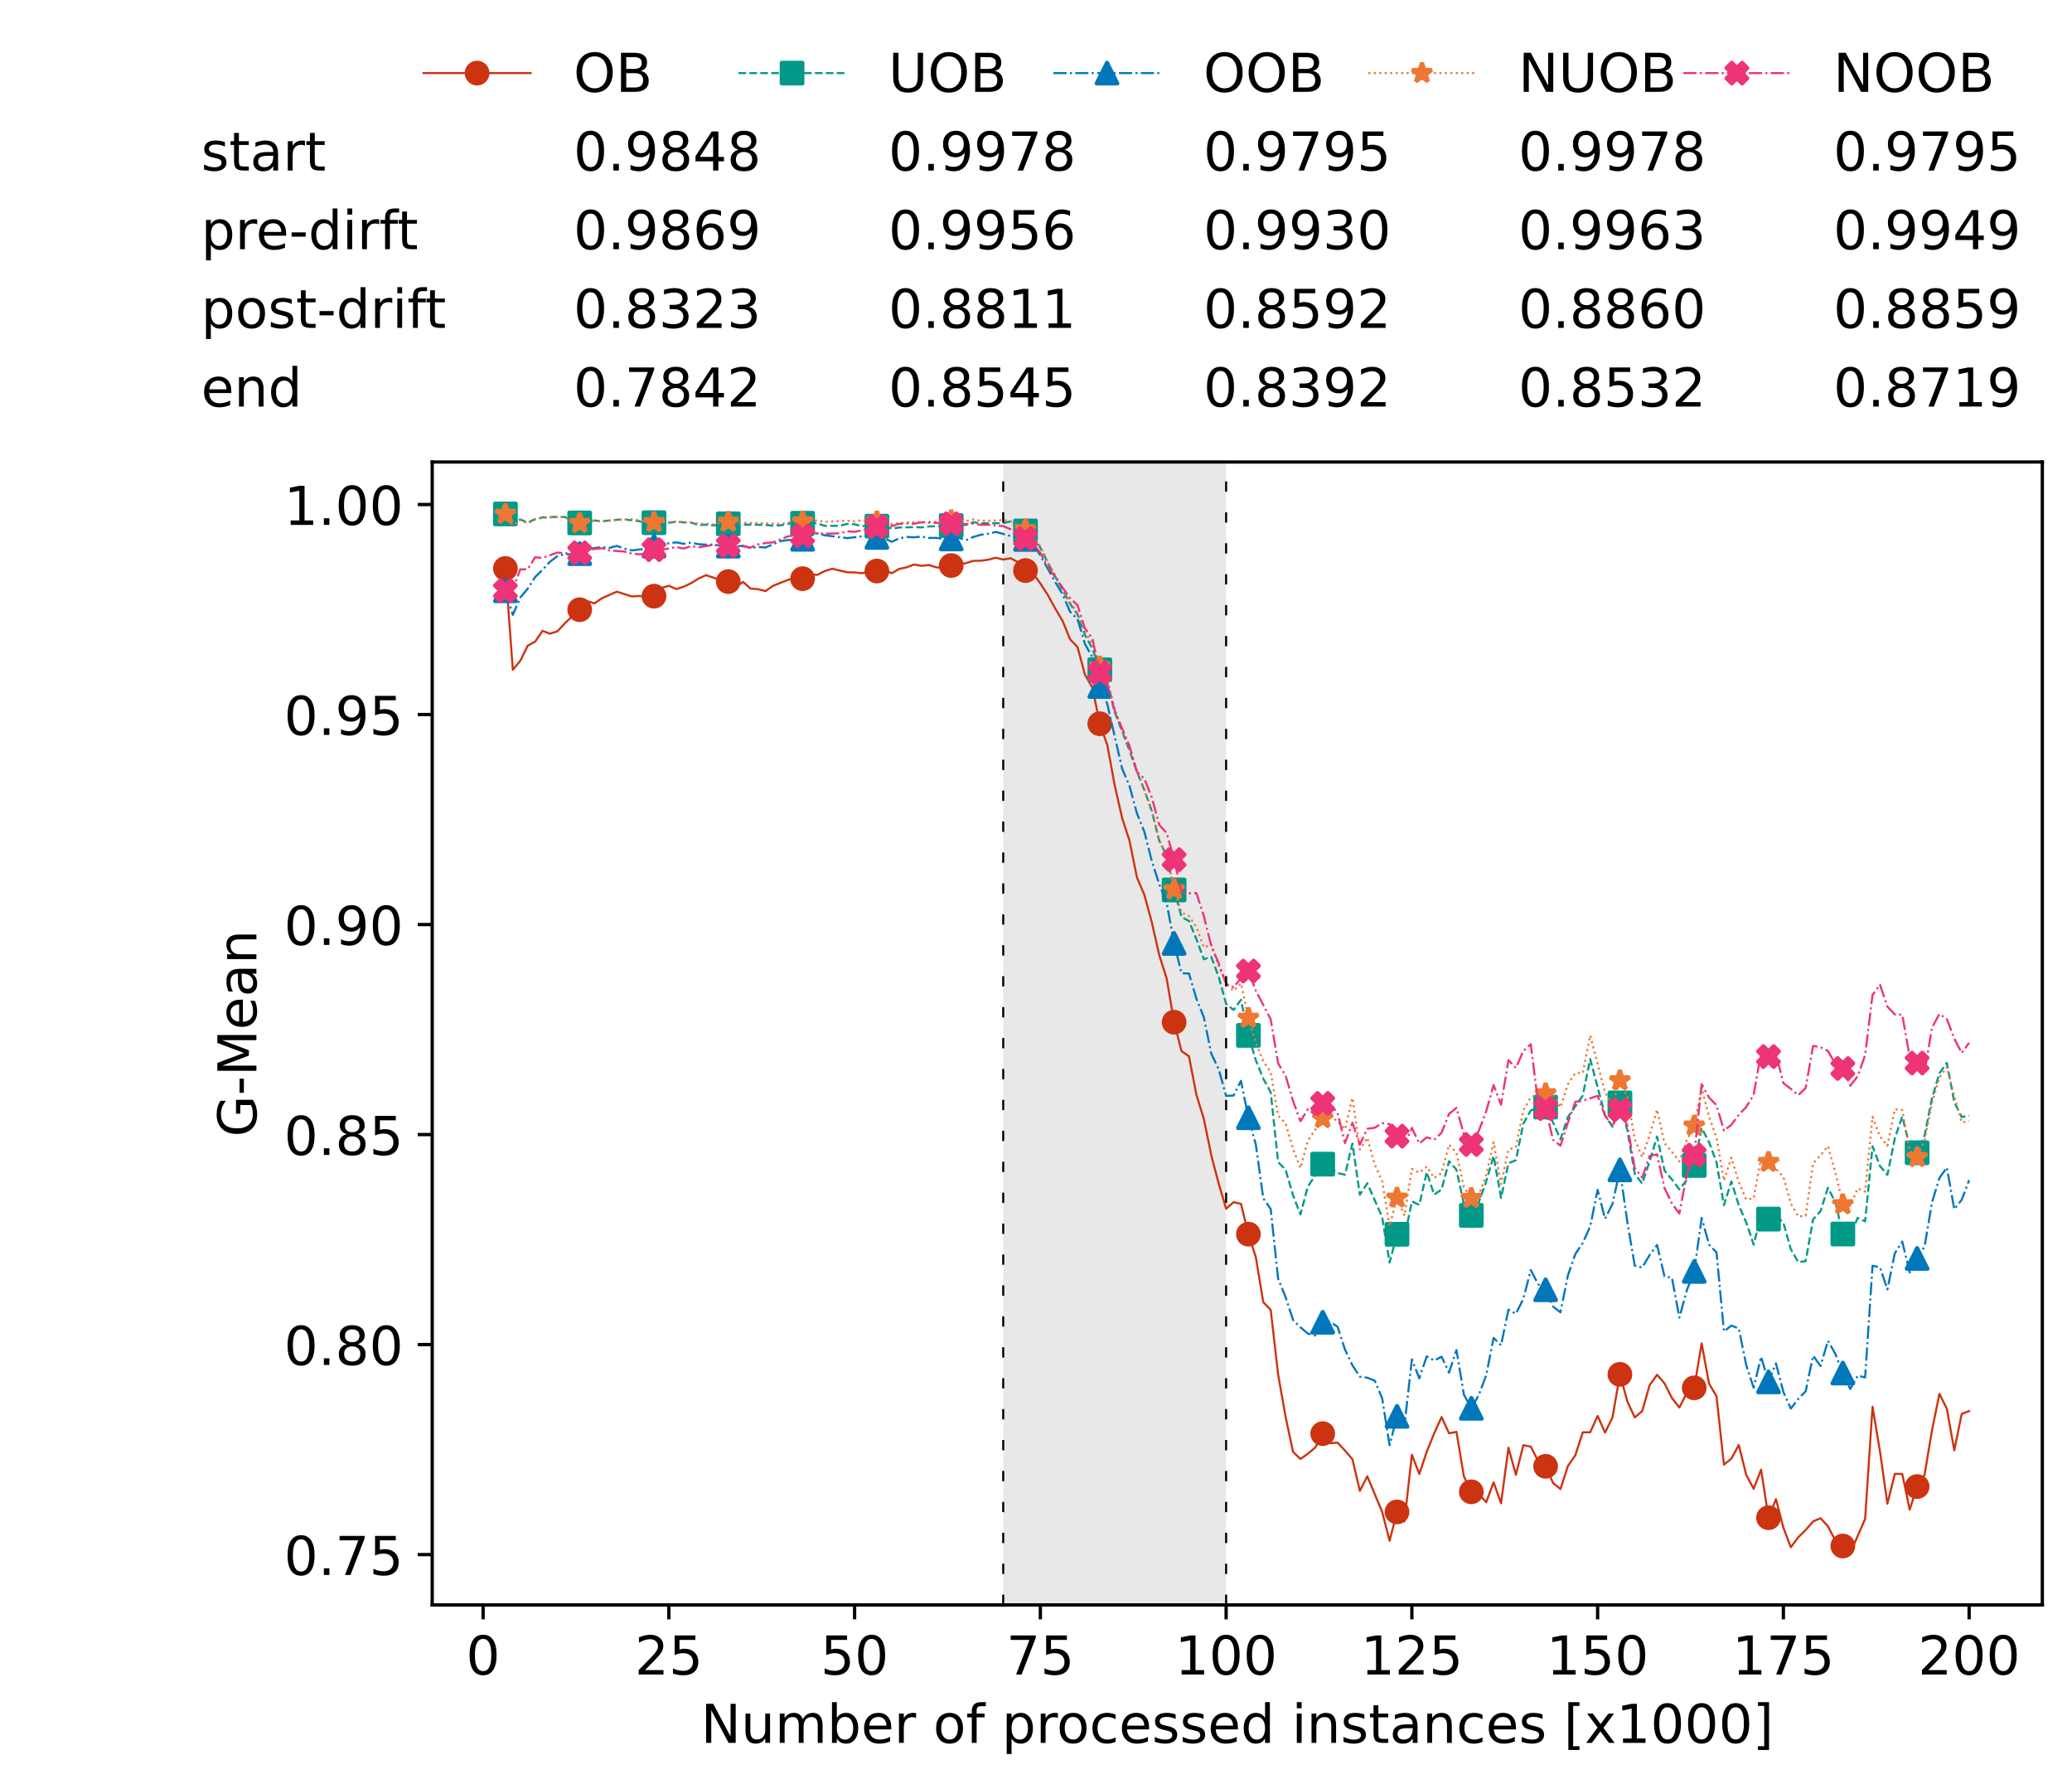 <?xml version="1.0" encoding="utf-8" standalone="no"?>
<!DOCTYPE svg PUBLIC "-//W3C//DTD SVG 1.1//EN"
  "http://www.w3.org/Graphics/SVG/1.1/DTD/svg11.dtd">
<!-- Created with matplotlib (https://matplotlib.org/) -->
<svg height="432.615pt" version="1.1" viewBox="0 0 502.65 432.615" width="502.65pt" xmlns="http://www.w3.org/2000/svg" xmlns:xlink="http://www.w3.org/1999/xlink">
 <defs>
  <style type="text/css">*{stroke-linecap:butt;stroke-linejoin:round;}</style>
 </defs>
 <g id="figure_1">
  <g id="patch_1">
   <path d="M 0 432.615 
L 502.65 432.615 
L 502.65 0 
L 0 0 
z
" style="fill:#ffffff;"/>
  </g>
  <g id="axes_1">
   <g id="patch_2">
    <path d="M 104.85 389.252 
L 495.45 389.252 
L 495.45 112.052 
L 104.85 112.052 
z
" style="fill:#ffffff;"/>
   </g>
   <g id="patch_3">
    <path clip-path="url(#p09086c608e)" d="M 297.446 389.252 
L 297.446 112.052 
L 243.372 112.052 
L 243.372 389.252 
z
" style="fill:#d3d3d3;opacity:0.5;"/>
   </g>
   <g id="matplotlib.axis_1">
    <g id="xtick_1">
     <g id="line2d_1">
      <defs>
       <path d="M 0 0 
L 0 3.5 
" id="m5c050cd25a" style="stroke:#000000;stroke-width:0.8;"/>
      </defs>
      <g>
       <use style="stroke:#000000;stroke-width:0.8;" x="117.197" xlink:href="#m5c050cd25a" y="389.252"/>
      </g>
     </g>
     <g id="text_1">
      <!-- 0 -->
      <g transform="translate(113.061 406.13)scale(0.13 -0.13)">
       <defs>
        <path d="M 31.781 66.406 
Q 24.172 66.406 20.328 58.906 
Q 16.5 51.422 16.5 36.375 
Q 16.5 21.391 20.328 13.891 
Q 24.172 6.391 31.781 6.391 
Q 39.453 6.391 43.281 13.891 
Q 47.125 21.391 47.125 36.375 
Q 47.125 51.422 43.281 58.906 
Q 39.453 66.406 31.781 66.406 
z
M 31.781 74.219 
Q 44.047 74.219 50.516 64.516 
Q 56.984 54.828 56.984 36.375 
Q 56.984 17.969 50.516 8.266 
Q 44.047 -1.422 31.781 -1.422 
Q 19.531 -1.422 13.062 8.266 
Q 6.594 17.969 6.594 36.375 
Q 6.594 54.828 13.062 64.516 
Q 19.531 74.219 31.781 74.219 
z
" id="DejaVuSans-48"/>
       </defs>
       <use xlink:href="#DejaVuSans-48"/>
      </g>
     </g>
    </g>
    <g id="xtick_2">
     <g id="line2d_2">
      <g>
       <use style="stroke:#000000;stroke-width:0.8;" x="162.259" xlink:href="#m5c050cd25a" y="389.252"/>
      </g>
     </g>
     <g id="text_2">
      <!-- 25 -->
      <g transform="translate(153.988 406.13)scale(0.13 -0.13)">
       <defs>
        <path d="M 19.188 8.297 
L 53.609 8.297 
L 53.609 0 
L 7.328 0 
L 7.328 8.297 
Q 12.938 14.109 22.625 23.891 
Q 32.328 33.688 34.812 36.531 
Q 39.547 41.844 41.422 45.531 
Q 43.312 49.219 43.312 52.781 
Q 43.312 58.594 39.234 62.25 
Q 35.156 65.922 28.609 65.922 
Q 23.969 65.922 18.812 64.312 
Q 13.672 62.703 7.812 59.422 
L 7.812 69.391 
Q 13.766 71.781 18.938 73 
Q 24.125 74.219 28.422 74.219 
Q 39.75 74.219 46.484 68.547 
Q 53.219 62.891 53.219 53.422 
Q 53.219 48.922 51.531 44.891 
Q 49.859 40.875 45.406 35.406 
Q 44.188 33.984 37.641 27.219 
Q 31.109 20.453 19.188 8.297 
z
" id="DejaVuSans-50"/>
        <path d="M 10.797 72.906 
L 49.516 72.906 
L 49.516 64.594 
L 19.828 64.594 
L 19.828 46.734 
Q 21.969 47.469 24.109 47.828 
Q 26.266 48.188 28.422 48.188 
Q 40.625 48.188 47.75 41.5 
Q 54.891 34.812 54.891 23.391 
Q 54.891 11.625 47.562 5.094 
Q 40.234 -1.422 26.906 -1.422 
Q 22.312 -1.422 17.547 -0.641 
Q 12.797 0.141 7.719 1.703 
L 7.719 11.625 
Q 12.109 9.234 16.797 8.062 
Q 21.484 6.891 26.703 6.891 
Q 35.156 6.891 40.078 11.328 
Q 45.016 15.766 45.016 23.391 
Q 45.016 31 40.078 35.438 
Q 35.156 39.891 26.703 39.891 
Q 22.75 39.891 18.812 39.016 
Q 14.891 38.141 10.797 36.281 
z
" id="DejaVuSans-53"/>
       </defs>
       <use xlink:href="#DejaVuSans-50"/>
       <use x="63.623" xlink:href="#DejaVuSans-53"/>
      </g>
     </g>
    </g>
    <g id="xtick_3">
     <g id="line2d_3">
      <g>
       <use style="stroke:#000000;stroke-width:0.8;" x="207.322" xlink:href="#m5c050cd25a" y="389.252"/>
      </g>
     </g>
     <g id="text_3">
      <!-- 50 -->
      <g transform="translate(199.05 406.13)scale(0.13 -0.13)">
       <use xlink:href="#DejaVuSans-53"/>
       <use x="63.623" xlink:href="#DejaVuSans-48"/>
      </g>
     </g>
    </g>
    <g id="xtick_4">
     <g id="line2d_4">
      <g>
       <use style="stroke:#000000;stroke-width:0.8;" x="252.384" xlink:href="#m5c050cd25a" y="389.252"/>
      </g>
     </g>
     <g id="text_4">
      <!-- 75 -->
      <g transform="translate(244.113 406.13)scale(0.13 -0.13)">
       <defs>
        <path d="M 8.203 72.906 
L 55.078 72.906 
L 55.078 68.703 
L 28.609 0 
L 18.312 0 
L 43.219 64.594 
L 8.203 64.594 
z
" id="DejaVuSans-55"/>
       </defs>
       <use xlink:href="#DejaVuSans-55"/>
       <use x="63.623" xlink:href="#DejaVuSans-53"/>
      </g>
     </g>
    </g>
    <g id="xtick_5">
     <g id="line2d_5">
      <g>
       <use style="stroke:#000000;stroke-width:0.8;" x="297.446" xlink:href="#m5c050cd25a" y="389.252"/>
      </g>
     </g>
     <g id="text_5">
      <!-- 100 -->
      <g transform="translate(285.039 406.13)scale(0.13 -0.13)">
       <defs>
        <path d="M 12.406 8.297 
L 28.516 8.297 
L 28.516 63.922 
L 10.984 60.406 
L 10.984 69.391 
L 28.422 72.906 
L 38.281 72.906 
L 38.281 8.297 
L 54.391 8.297 
L 54.391 0 
L 12.406 0 
z
" id="DejaVuSans-49"/>
       </defs>
       <use xlink:href="#DejaVuSans-49"/>
       <use x="63.623" xlink:href="#DejaVuSans-48"/>
       <use x="127.246" xlink:href="#DejaVuSans-48"/>
      </g>
     </g>
    </g>
    <g id="xtick_6">
     <g id="line2d_6">
      <g>
       <use style="stroke:#000000;stroke-width:0.8;" x="342.509" xlink:href="#m5c050cd25a" y="389.252"/>
      </g>
     </g>
     <g id="text_6">
      <!-- 125 -->
      <g transform="translate(330.102 406.13)scale(0.13 -0.13)">
       <use xlink:href="#DejaVuSans-49"/>
       <use x="63.623" xlink:href="#DejaVuSans-50"/>
       <use x="127.246" xlink:href="#DejaVuSans-53"/>
      </g>
     </g>
    </g>
    <g id="xtick_7">
     <g id="line2d_7">
      <g>
       <use style="stroke:#000000;stroke-width:0.8;" x="387.571" xlink:href="#m5c050cd25a" y="389.252"/>
      </g>
     </g>
     <g id="text_7">
      <!-- 150 -->
      <g transform="translate(375.164 406.13)scale(0.13 -0.13)">
       <use xlink:href="#DejaVuSans-49"/>
       <use x="63.623" xlink:href="#DejaVuSans-53"/>
       <use x="127.246" xlink:href="#DejaVuSans-48"/>
      </g>
     </g>
    </g>
    <g id="xtick_8">
     <g id="line2d_8">
      <g>
       <use style="stroke:#000000;stroke-width:0.8;" x="432.633" xlink:href="#m5c050cd25a" y="389.252"/>
      </g>
     </g>
     <g id="text_8">
      <!-- 175 -->
      <g transform="translate(420.226 406.13)scale(0.13 -0.13)">
       <use xlink:href="#DejaVuSans-49"/>
       <use x="63.623" xlink:href="#DejaVuSans-55"/>
       <use x="127.246" xlink:href="#DejaVuSans-53"/>
      </g>
     </g>
    </g>
    <g id="xtick_9">
     <g id="line2d_9">
      <g>
       <use style="stroke:#000000;stroke-width:0.8;" x="477.695" xlink:href="#m5c050cd25a" y="389.252"/>
      </g>
     </g>
     <g id="text_9">
      <!-- 200 -->
      <g transform="translate(465.289 406.13)scale(0.13 -0.13)">
       <use xlink:href="#DejaVuSans-50"/>
       <use x="63.623" xlink:href="#DejaVuSans-48"/>
       <use x="127.246" xlink:href="#DejaVuSans-48"/>
      </g>
     </g>
    </g>
    <g id="text_10">
     <!-- Number of processed instances [x1000] -->
     <g transform="translate(170.025 422.711)scale(0.13 -0.13)">
      <defs>
       <path d="M 9.812 72.906 
L 23.094 72.906 
L 55.422 11.922 
L 55.422 72.906 
L 64.984 72.906 
L 64.984 0 
L 51.703 0 
L 19.391 60.984 
L 19.391 0 
L 9.812 0 
z
" id="DejaVuSans-78"/>
       <path d="M 8.5 21.578 
L 8.5 54.688 
L 17.484 54.688 
L 17.484 21.922 
Q 17.484 14.156 20.5 10.266 
Q 23.531 6.391 29.594 6.391 
Q 36.859 6.391 41.078 11.031 
Q 45.312 15.672 45.312 23.688 
L 45.312 54.688 
L 54.297 54.688 
L 54.297 0 
L 45.312 0 
L 45.312 8.406 
Q 42.047 3.422 37.719 1 
Q 33.406 -1.422 27.688 -1.422 
Q 18.266 -1.422 13.375 4.438 
Q 8.5 10.297 8.5 21.578 
z
M 31.109 56 
z
" id="DejaVuSans-117"/>
       <path d="M 52 44.188 
Q 55.375 50.25 60.062 53.125 
Q 64.75 56 71.094 56 
Q 79.641 56 84.281 50.016 
Q 88.922 44.047 88.922 33.016 
L 88.922 0 
L 79.891 0 
L 79.891 32.719 
Q 79.891 40.578 77.094 44.375 
Q 74.312 48.188 68.609 48.188 
Q 61.625 48.188 57.562 43.547 
Q 53.516 38.922 53.516 30.906 
L 53.516 0 
L 44.484 0 
L 44.484 32.719 
Q 44.484 40.625 41.703 44.406 
Q 38.922 48.188 33.109 48.188 
Q 26.219 48.188 22.156 43.531 
Q 18.109 38.875 18.109 30.906 
L 18.109 0 
L 9.078 0 
L 9.078 54.688 
L 18.109 54.688 
L 18.109 46.188 
Q 21.188 51.219 25.484 53.609 
Q 29.781 56 35.688 56 
Q 41.656 56 45.828 52.969 
Q 50 49.953 52 44.188 
z
" id="DejaVuSans-109"/>
       <path d="M 48.688 27.297 
Q 48.688 37.203 44.609 42.844 
Q 40.531 48.484 33.406 48.484 
Q 26.266 48.484 22.188 42.844 
Q 18.109 37.203 18.109 27.297 
Q 18.109 17.391 22.188 11.75 
Q 26.266 6.109 33.406 6.109 
Q 40.531 6.109 44.609 11.75 
Q 48.688 17.391 48.688 27.297 
z
M 18.109 46.391 
Q 20.953 51.266 25.266 53.625 
Q 29.594 56 35.594 56 
Q 45.562 56 51.781 48.094 
Q 58.016 40.188 58.016 27.297 
Q 58.016 14.406 51.781 6.484 
Q 45.562 -1.422 35.594 -1.422 
Q 29.594 -1.422 25.266 0.953 
Q 20.953 3.328 18.109 8.203 
L 18.109 0 
L 9.078 0 
L 9.078 75.984 
L 18.109 75.984 
z
" id="DejaVuSans-98"/>
       <path d="M 56.203 29.594 
L 56.203 25.203 
L 14.891 25.203 
Q 15.484 15.922 20.484 11.062 
Q 25.484 6.203 34.422 6.203 
Q 39.594 6.203 44.453 7.469 
Q 49.312 8.734 54.109 11.281 
L 54.109 2.781 
Q 49.266 0.734 44.188 -0.344 
Q 39.109 -1.422 33.891 -1.422 
Q 20.797 -1.422 13.156 6.188 
Q 5.516 13.812 5.516 26.812 
Q 5.516 40.234 12.766 48.109 
Q 20.016 56 32.328 56 
Q 43.359 56 49.781 48.891 
Q 56.203 41.797 56.203 29.594 
z
M 47.219 32.234 
Q 47.125 39.594 43.094 43.984 
Q 39.062 48.391 32.422 48.391 
Q 24.906 48.391 20.391 44.141 
Q 15.875 39.891 15.188 32.172 
z
" id="DejaVuSans-101"/>
       <path d="M 41.109 46.297 
Q 39.594 47.172 37.812 47.578 
Q 36.031 48 33.891 48 
Q 26.266 48 22.188 43.047 
Q 18.109 38.094 18.109 28.812 
L 18.109 0 
L 9.078 0 
L 9.078 54.688 
L 18.109 54.688 
L 18.109 46.188 
Q 20.953 51.172 25.484 53.578 
Q 30.031 56 36.531 56 
Q 37.453 56 38.578 55.875 
Q 39.703 55.766 41.062 55.516 
z
" id="DejaVuSans-114"/>
       <path id="DejaVuSans-32"/>
       <path d="M 30.609 48.391 
Q 23.391 48.391 19.188 42.75 
Q 14.984 37.109 14.984 27.297 
Q 14.984 17.484 19.156 11.844 
Q 23.344 6.203 30.609 6.203 
Q 37.797 6.203 41.984 11.859 
Q 46.188 17.531 46.188 27.297 
Q 46.188 37.016 41.984 42.703 
Q 37.797 48.391 30.609 48.391 
z
M 30.609 56 
Q 42.328 56 49.016 48.375 
Q 55.719 40.766 55.719 27.297 
Q 55.719 13.875 49.016 6.219 
Q 42.328 -1.422 30.609 -1.422 
Q 18.844 -1.422 12.172 6.219 
Q 5.516 13.875 5.516 27.297 
Q 5.516 40.766 12.172 48.375 
Q 18.844 56 30.609 56 
z
" id="DejaVuSans-111"/>
       <path d="M 37.109 75.984 
L 37.109 68.5 
L 28.516 68.5 
Q 23.688 68.5 21.797 66.547 
Q 19.922 64.594 19.922 59.516 
L 19.922 54.688 
L 34.719 54.688 
L 34.719 47.703 
L 19.922 47.703 
L 19.922 0 
L 10.891 0 
L 10.891 47.703 
L 2.297 47.703 
L 2.297 54.688 
L 10.891 54.688 
L 10.891 58.5 
Q 10.891 67.625 15.141 71.797 
Q 19.391 75.984 28.609 75.984 
z
" id="DejaVuSans-102"/>
       <path d="M 18.109 8.203 
L 18.109 -20.797 
L 9.078 -20.797 
L 9.078 54.688 
L 18.109 54.688 
L 18.109 46.391 
Q 20.953 51.266 25.266 53.625 
Q 29.594 56 35.594 56 
Q 45.562 56 51.781 48.094 
Q 58.016 40.188 58.016 27.297 
Q 58.016 14.406 51.781 6.484 
Q 45.562 -1.422 35.594 -1.422 
Q 29.594 -1.422 25.266 0.953 
Q 20.953 3.328 18.109 8.203 
z
M 48.688 27.297 
Q 48.688 37.203 44.609 42.844 
Q 40.531 48.484 33.406 48.484 
Q 26.266 48.484 22.188 42.844 
Q 18.109 37.203 18.109 27.297 
Q 18.109 17.391 22.188 11.75 
Q 26.266 6.109 33.406 6.109 
Q 40.531 6.109 44.609 11.75 
Q 48.688 17.391 48.688 27.297 
z
" id="DejaVuSans-112"/>
       <path d="M 48.781 52.594 
L 48.781 44.188 
Q 44.969 46.297 41.141 47.344 
Q 37.312 48.391 33.406 48.391 
Q 24.656 48.391 19.812 42.844 
Q 14.984 37.312 14.984 27.297 
Q 14.984 17.281 19.812 11.734 
Q 24.656 6.203 33.406 6.203 
Q 37.312 6.203 41.141 7.25 
Q 44.969 8.297 48.781 10.406 
L 48.781 2.094 
Q 45.016 0.344 40.984 -0.531 
Q 36.969 -1.422 32.422 -1.422 
Q 20.062 -1.422 12.781 6.344 
Q 5.516 14.109 5.516 27.297 
Q 5.516 40.672 12.859 48.328 
Q 20.219 56 33.016 56 
Q 37.156 56 41.109 55.141 
Q 45.062 54.297 48.781 52.594 
z
" id="DejaVuSans-99"/>
       <path d="M 44.281 53.078 
L 44.281 44.578 
Q 40.484 46.531 36.375 47.5 
Q 32.281 48.484 27.875 48.484 
Q 21.188 48.484 17.844 46.438 
Q 14.5 44.391 14.5 40.281 
Q 14.5 37.156 16.891 35.375 
Q 19.281 33.594 26.516 31.984 
L 29.594 31.297 
Q 39.156 29.25 43.188 25.516 
Q 47.219 21.781 47.219 15.094 
Q 47.219 7.469 41.188 3.016 
Q 35.156 -1.422 24.609 -1.422 
Q 20.219 -1.422 15.453 -0.562 
Q 10.688 0.297 5.422 2 
L 5.422 11.281 
Q 10.406 8.688 15.234 7.391 
Q 20.062 6.109 24.812 6.109 
Q 31.156 6.109 34.562 8.281 
Q 37.984 10.453 37.984 14.406 
Q 37.984 18.062 35.516 20.016 
Q 33.062 21.969 24.703 23.781 
L 21.578 24.516 
Q 13.234 26.266 9.516 29.906 
Q 5.812 33.547 5.812 39.891 
Q 5.812 47.609 11.281 51.797 
Q 16.75 56 26.812 56 
Q 31.781 56 36.172 55.266 
Q 40.578 54.547 44.281 53.078 
z
" id="DejaVuSans-115"/>
       <path d="M 45.406 46.391 
L 45.406 75.984 
L 54.391 75.984 
L 54.391 0 
L 45.406 0 
L 45.406 8.203 
Q 42.578 3.328 38.25 0.953 
Q 33.938 -1.422 27.875 -1.422 
Q 17.969 -1.422 11.734 6.484 
Q 5.516 14.406 5.516 27.297 
Q 5.516 40.188 11.734 48.094 
Q 17.969 56 27.875 56 
Q 33.938 56 38.25 53.625 
Q 42.578 51.266 45.406 46.391 
z
M 14.797 27.297 
Q 14.797 17.391 18.875 11.75 
Q 22.953 6.109 30.078 6.109 
Q 37.203 6.109 41.297 11.75 
Q 45.406 17.391 45.406 27.297 
Q 45.406 37.203 41.297 42.844 
Q 37.203 48.484 30.078 48.484 
Q 22.953 48.484 18.875 42.844 
Q 14.797 37.203 14.797 27.297 
z
" id="DejaVuSans-100"/>
       <path d="M 9.422 54.688 
L 18.406 54.688 
L 18.406 0 
L 9.422 0 
z
M 9.422 75.984 
L 18.406 75.984 
L 18.406 64.594 
L 9.422 64.594 
z
" id="DejaVuSans-105"/>
       <path d="M 54.891 33.016 
L 54.891 0 
L 45.906 0 
L 45.906 32.719 
Q 45.906 40.484 42.875 44.328 
Q 39.844 48.188 33.797 48.188 
Q 26.516 48.188 22.312 43.547 
Q 18.109 38.922 18.109 30.906 
L 18.109 0 
L 9.078 0 
L 9.078 54.688 
L 18.109 54.688 
L 18.109 46.188 
Q 21.344 51.125 25.703 53.562 
Q 30.078 56 35.797 56 
Q 45.219 56 50.047 50.172 
Q 54.891 44.344 54.891 33.016 
z
" id="DejaVuSans-110"/>
       <path d="M 18.312 70.219 
L 18.312 54.688 
L 36.812 54.688 
L 36.812 47.703 
L 18.312 47.703 
L 18.312 18.016 
Q 18.312 11.328 20.141 9.422 
Q 21.969 7.516 27.594 7.516 
L 36.812 7.516 
L 36.812 0 
L 27.594 0 
Q 17.188 0 13.234 3.875 
Q 9.281 7.766 9.281 18.016 
L 9.281 47.703 
L 2.688 47.703 
L 2.688 54.688 
L 9.281 54.688 
L 9.281 70.219 
z
" id="DejaVuSans-116"/>
       <path d="M 34.281 27.484 
Q 23.391 27.484 19.188 25 
Q 14.984 22.516 14.984 16.5 
Q 14.984 11.719 18.141 8.906 
Q 21.297 6.109 26.703 6.109 
Q 34.188 6.109 38.703 11.406 
Q 43.219 16.703 43.219 25.484 
L 43.219 27.484 
z
M 52.203 31.203 
L 52.203 0 
L 43.219 0 
L 43.219 8.297 
Q 40.141 3.328 35.547 0.953 
Q 30.953 -1.422 24.312 -1.422 
Q 15.922 -1.422 10.953 3.297 
Q 6 8.016 6 15.922 
Q 6 25.141 12.172 29.828 
Q 18.359 34.516 30.609 34.516 
L 43.219 34.516 
L 43.219 35.406 
Q 43.219 41.609 39.141 45 
Q 35.062 48.391 27.688 48.391 
Q 23 48.391 18.547 47.266 
Q 14.109 46.141 10.016 43.891 
L 10.016 52.203 
Q 14.938 54.109 19.578 55.047 
Q 24.219 56 28.609 56 
Q 40.484 56 46.344 49.844 
Q 52.203 43.703 52.203 31.203 
z
" id="DejaVuSans-97"/>
       <path d="M 8.594 75.984 
L 29.297 75.984 
L 29.297 69 
L 17.578 69 
L 17.578 -6.203 
L 29.297 -6.203 
L 29.297 -13.188 
L 8.594 -13.188 
z
" id="DejaVuSans-91"/>
       <path d="M 54.891 54.688 
L 35.109 28.078 
L 55.906 0 
L 45.312 0 
L 29.391 21.484 
L 13.484 0 
L 2.875 0 
L 24.125 28.609 
L 4.688 54.688 
L 15.281 54.688 
L 29.781 35.203 
L 44.281 54.688 
z
" id="DejaVuSans-120"/>
       <path d="M 30.422 75.984 
L 30.422 -13.188 
L 9.719 -13.188 
L 9.719 -6.203 
L 21.391 -6.203 
L 21.391 69 
L 9.719 69 
L 9.719 75.984 
z
" id="DejaVuSans-93"/>
      </defs>
      <use xlink:href="#DejaVuSans-78"/>
      <use x="74.805" xlink:href="#DejaVuSans-117"/>
      <use x="138.184" xlink:href="#DejaVuSans-109"/>
      <use x="235.596" xlink:href="#DejaVuSans-98"/>
      <use x="299.072" xlink:href="#DejaVuSans-101"/>
      <use x="360.596" xlink:href="#DejaVuSans-114"/>
      <use x="401.709" xlink:href="#DejaVuSans-32"/>
      <use x="433.496" xlink:href="#DejaVuSans-111"/>
      <use x="494.678" xlink:href="#DejaVuSans-102"/>
      <use x="529.883" xlink:href="#DejaVuSans-32"/>
      <use x="561.67" xlink:href="#DejaVuSans-112"/>
      <use x="625.146" xlink:href="#DejaVuSans-114"/>
      <use x="664.01" xlink:href="#DejaVuSans-111"/>
      <use x="725.191" xlink:href="#DejaVuSans-99"/>
      <use x="780.172" xlink:href="#DejaVuSans-101"/>
      <use x="841.695" xlink:href="#DejaVuSans-115"/>
      <use x="893.795" xlink:href="#DejaVuSans-115"/>
      <use x="945.895" xlink:href="#DejaVuSans-101"/>
      <use x="1007.418" xlink:href="#DejaVuSans-100"/>
      <use x="1070.895" xlink:href="#DejaVuSans-32"/>
      <use x="1102.682" xlink:href="#DejaVuSans-105"/>
      <use x="1130.465" xlink:href="#DejaVuSans-110"/>
      <use x="1193.844" xlink:href="#DejaVuSans-115"/>
      <use x="1245.943" xlink:href="#DejaVuSans-116"/>
      <use x="1285.152" xlink:href="#DejaVuSans-97"/>
      <use x="1346.432" xlink:href="#DejaVuSans-110"/>
      <use x="1409.811" xlink:href="#DejaVuSans-99"/>
      <use x="1464.791" xlink:href="#DejaVuSans-101"/>
      <use x="1526.314" xlink:href="#DejaVuSans-115"/>
      <use x="1578.414" xlink:href="#DejaVuSans-32"/>
      <use x="1610.201" xlink:href="#DejaVuSans-91"/>
      <use x="1649.215" xlink:href="#DejaVuSans-120"/>
      <use x="1708.395" xlink:href="#DejaVuSans-49"/>
      <use x="1772.018" xlink:href="#DejaVuSans-48"/>
      <use x="1835.641" xlink:href="#DejaVuSans-48"/>
      <use x="1899.264" xlink:href="#DejaVuSans-48"/>
      <use x="1962.887" xlink:href="#DejaVuSans-93"/>
     </g>
    </g>
   </g>
   <g id="matplotlib.axis_2">
    <g id="ytick_1">
     <g id="line2d_10">
      <defs>
       <path d="M 0 0 
L -3.5 0 
" id="md859f02de8" style="stroke:#000000;stroke-width:0.8;"/>
      </defs>
      <g>
       <use style="stroke:#000000;stroke-width:0.8;" x="104.85" xlink:href="#md859f02de8" y="377.044"/>
      </g>
     </g>
     <g id="text_11">
      <!-- 0.75 -->
      <g transform="translate(68.905 381.983)scale(0.13 -0.13)">
       <defs>
        <path d="M 10.688 12.406 
L 21 12.406 
L 21 0 
L 10.688 0 
z
" id="DejaVuSans-46"/>
       </defs>
       <use xlink:href="#DejaVuSans-48"/>
       <use x="63.623" xlink:href="#DejaVuSans-46"/>
       <use x="95.41" xlink:href="#DejaVuSans-55"/>
       <use x="159.033" xlink:href="#DejaVuSans-53"/>
      </g>
     </g>
    </g>
    <g id="ytick_2">
     <g id="line2d_11">
      <g>
       <use style="stroke:#000000;stroke-width:0.8;" x="104.85" xlink:href="#md859f02de8" y="326.109"/>
      </g>
     </g>
     <g id="text_12">
      <!-- 0.80 -->
      <g transform="translate(68.905 331.048)scale(0.13 -0.13)">
       <defs>
        <path d="M 31.781 34.625 
Q 24.75 34.625 20.719 30.859 
Q 16.703 27.094 16.703 20.516 
Q 16.703 13.922 20.719 10.156 
Q 24.75 6.391 31.781 6.391 
Q 38.812 6.391 42.859 10.172 
Q 46.922 13.969 46.922 20.516 
Q 46.922 27.094 42.891 30.859 
Q 38.875 34.625 31.781 34.625 
z
M 21.922 38.812 
Q 15.578 40.375 12.031 44.719 
Q 8.5 49.078 8.5 55.328 
Q 8.5 64.062 14.719 69.141 
Q 20.953 74.219 31.781 74.219 
Q 42.672 74.219 48.875 69.141 
Q 55.078 64.062 55.078 55.328 
Q 55.078 49.078 51.531 44.719 
Q 48 40.375 41.703 38.812 
Q 48.828 37.156 52.797 32.312 
Q 56.781 27.484 56.781 20.516 
Q 56.781 9.906 50.312 4.234 
Q 43.844 -1.422 31.781 -1.422 
Q 19.734 -1.422 13.25 4.234 
Q 6.781 9.906 6.781 20.516 
Q 6.781 27.484 10.781 32.312 
Q 14.797 37.156 21.922 38.812 
z
M 18.312 54.391 
Q 18.312 48.734 21.844 45.562 
Q 25.391 42.391 31.781 42.391 
Q 38.141 42.391 41.719 45.562 
Q 45.312 48.734 45.312 54.391 
Q 45.312 60.062 41.719 63.234 
Q 38.141 66.406 31.781 66.406 
Q 25.391 66.406 21.844 63.234 
Q 18.312 60.062 18.312 54.391 
z
" id="DejaVuSans-56"/>
       </defs>
       <use xlink:href="#DejaVuSans-48"/>
       <use x="63.623" xlink:href="#DejaVuSans-46"/>
       <use x="95.41" xlink:href="#DejaVuSans-56"/>
       <use x="159.033" xlink:href="#DejaVuSans-48"/>
      </g>
     </g>
    </g>
    <g id="ytick_3">
     <g id="line2d_12">
      <g>
       <use style="stroke:#000000;stroke-width:0.8;" x="104.85" xlink:href="#md859f02de8" y="275.173"/>
      </g>
     </g>
     <g id="text_13">
      <!-- 0.85 -->
      <g transform="translate(68.905 280.112)scale(0.13 -0.13)">
       <use xlink:href="#DejaVuSans-48"/>
       <use x="63.623" xlink:href="#DejaVuSans-46"/>
       <use x="95.41" xlink:href="#DejaVuSans-56"/>
       <use x="159.033" xlink:href="#DejaVuSans-53"/>
      </g>
     </g>
    </g>
    <g id="ytick_4">
     <g id="line2d_13">
      <g>
       <use style="stroke:#000000;stroke-width:0.8;" x="104.85" xlink:href="#md859f02de8" y="224.238"/>
      </g>
     </g>
     <g id="text_14">
      <!-- 0.90 -->
      <g transform="translate(68.905 229.177)scale(0.13 -0.13)">
       <defs>
        <path d="M 10.984 1.516 
L 10.984 10.5 
Q 14.703 8.734 18.5 7.812 
Q 22.312 6.891 25.984 6.891 
Q 35.75 6.891 40.891 13.453 
Q 46.047 20.016 46.781 33.406 
Q 43.953 29.203 39.594 26.953 
Q 35.25 24.703 29.984 24.703 
Q 19.047 24.703 12.672 31.312 
Q 6.297 37.938 6.297 49.422 
Q 6.297 60.641 12.938 67.422 
Q 19.578 74.219 30.609 74.219 
Q 43.266 74.219 49.922 64.516 
Q 56.594 54.828 56.594 36.375 
Q 56.594 19.141 48.406 8.859 
Q 40.234 -1.422 26.422 -1.422 
Q 22.703 -1.422 18.891 -0.688 
Q 15.094 0.047 10.984 1.516 
z
M 30.609 32.422 
Q 37.25 32.422 41.125 36.953 
Q 45.016 41.5 45.016 49.422 
Q 45.016 57.281 41.125 61.844 
Q 37.25 66.406 30.609 66.406 
Q 23.969 66.406 20.094 61.844 
Q 16.219 57.281 16.219 49.422 
Q 16.219 41.5 20.094 36.953 
Q 23.969 32.422 30.609 32.422 
z
" id="DejaVuSans-57"/>
       </defs>
       <use xlink:href="#DejaVuSans-48"/>
       <use x="63.623" xlink:href="#DejaVuSans-46"/>
       <use x="95.41" xlink:href="#DejaVuSans-57"/>
       <use x="159.033" xlink:href="#DejaVuSans-48"/>
      </g>
     </g>
    </g>
    <g id="ytick_5">
     <g id="line2d_14">
      <g>
       <use style="stroke:#000000;stroke-width:0.8;" x="104.85" xlink:href="#md859f02de8" y="173.303"/>
      </g>
     </g>
     <g id="text_15">
      <!-- 0.95 -->
      <g transform="translate(68.905 178.242)scale(0.13 -0.13)">
       <use xlink:href="#DejaVuSans-48"/>
       <use x="63.623" xlink:href="#DejaVuSans-46"/>
       <use x="95.41" xlink:href="#DejaVuSans-57"/>
       <use x="159.033" xlink:href="#DejaVuSans-53"/>
      </g>
     </g>
    </g>
    <g id="ytick_6">
     <g id="line2d_15">
      <g>
       <use style="stroke:#000000;stroke-width:0.8;" x="104.85" xlink:href="#md859f02de8" y="122.368"/>
      </g>
     </g>
     <g id="text_16">
      <!-- 1.00 -->
      <g transform="translate(68.905 127.307)scale(0.13 -0.13)">
       <use xlink:href="#DejaVuSans-49"/>
       <use x="63.623" xlink:href="#DejaVuSans-46"/>
       <use x="95.41" xlink:href="#DejaVuSans-48"/>
       <use x="159.033" xlink:href="#DejaVuSans-48"/>
      </g>
     </g>
    </g>
    <g id="text_17">
     <!-- G-Mean -->
     <g transform="translate(62.201 275.744)rotate(-90)scale(0.13 -0.13)">
      <defs>
       <path d="M 59.516 10.406 
L 59.516 29.984 
L 43.406 29.984 
L 43.406 38.094 
L 69.281 38.094 
L 69.281 6.781 
Q 63.578 2.734 56.688 0.656 
Q 49.812 -1.422 42 -1.422 
Q 24.906 -1.422 15.25 8.562 
Q 5.609 18.562 5.609 36.375 
Q 5.609 54.25 15.25 64.234 
Q 24.906 74.219 42 74.219 
Q 49.125 74.219 55.547 72.453 
Q 61.969 70.703 67.391 67.281 
L 67.391 56.781 
Q 61.922 61.422 55.766 63.766 
Q 49.609 66.109 42.828 66.109 
Q 29.438 66.109 22.719 58.641 
Q 16.016 51.172 16.016 36.375 
Q 16.016 21.625 22.719 14.156 
Q 29.438 6.688 42.828 6.688 
Q 48.047 6.688 52.141 7.594 
Q 56.25 8.5 59.516 10.406 
z
" id="DejaVuSans-71"/>
       <path d="M 4.891 31.391 
L 31.203 31.391 
L 31.203 23.391 
L 4.891 23.391 
z
" id="DejaVuSans-45"/>
       <path d="M 9.812 72.906 
L 24.516 72.906 
L 43.109 23.297 
L 61.812 72.906 
L 76.516 72.906 
L 76.516 0 
L 66.891 0 
L 66.891 64.016 
L 48.094 14.016 
L 38.188 14.016 
L 19.391 64.016 
L 19.391 0 
L 9.812 0 
z
" id="DejaVuSans-77"/>
      </defs>
      <use xlink:href="#DejaVuSans-71"/>
      <use x="77.49" xlink:href="#DejaVuSans-45"/>
      <use x="113.574" xlink:href="#DejaVuSans-77"/>
      <use x="199.854" xlink:href="#DejaVuSans-101"/>
      <use x="261.377" xlink:href="#DejaVuSans-97"/>
      <use x="322.656" xlink:href="#DejaVuSans-110"/>
     </g>
    </g>
   </g>
   <g id="line2d_16"/>
   <g id="line2d_17"/>
   <g id="line2d_18"/>
   <g id="line2d_19"/>
   <g id="line2d_20"/>
   <g id="line2d_21">
    <path clip-path="url(#p09086c608e)" d="M 122.605 137.875 
L 124.407 162.449 
L 126.21 160.278 
L 128.012 156.602 
L 129.815 155.628 
L 131.617 153.004 
L 133.419 153.695 
L 135.222 153.116 
L 137.024 151.183 
L 138.827 149.447 
L 140.629 147.878 
L 142.432 145.799 
L 144.234 146.333 
L 146.037 145.09 
L 149.642 143.495 
L 153.247 144.656 
L 155.049 144.553 
L 156.852 144.767 
L 158.654 144.592 
L 160.457 142.603 
L 162.259 142.064 
L 164.062 142.87 
L 165.864 142.287 
L 167.667 141.44 
L 169.469 140.317 
L 171.272 139.499 
L 174.877 140.698 
L 176.679 141.055 
L 178.482 142.298 
L 180.284 141.143 
L 182.087 142.754 
L 183.889 142.887 
L 185.692 143.364 
L 187.494 142.107 
L 191.099 140.656 
L 192.902 140.171 
L 194.704 140.349 
L 196.507 139.339 
L 198.309 139.413 
L 200.112 138.482 
L 201.914 137.942 
L 205.519 138.803 
L 207.322 138.834 
L 209.124 139.029 
L 210.927 138.587 
L 212.729 138.494 
L 214.532 138.28 
L 216.334 139.033 
L 218.137 137.978 
L 219.939 137.597 
L 221.742 136.914 
L 223.544 137.239 
L 225.347 137.029 
L 227.149 137.606 
L 228.952 137.696 
L 230.754 137.159 
L 232.557 136.925 
L 234.359 136.568 
L 236.162 136.017 
L 237.964 135.991 
L 239.767 135.747 
L 241.569 135.257 
L 243.372 135.716 
L 245.174 135.388 
L 246.976 136.348 
L 248.779 138.379 
L 250.581 139.012 
L 252.384 141.521 
L 254.186 144.304 
L 255.989 147.593 
L 257.791 150.62 
L 259.594 155.055 
L 261.396 156.91 
L 263.199 163.636 
L 265.001 166.753 
L 266.804 175.534 
L 268.606 180.642 
L 270.409 190.423 
L 272.211 198.373 
L 274.014 203.911 
L 275.816 212.831 
L 277.619 217.054 
L 279.421 223.682 
L 281.224 231.642 
L 283.026 237.347 
L 284.829 247.917 
L 286.631 254.93 
L 288.434 256.19 
L 290.236 265.511 
L 292.039 271.375 
L 293.841 280.176 
L 295.644 287.058 
L 297.446 293.168 
L 299.249 291.568 
L 301.051 291.985 
L 302.854 299.33 
L 304.656 304.91 
L 306.459 315.815 
L 308.261 317.683 
L 310.064 333.369 
L 311.866 343.56 
L 313.669 352.115 
L 315.471 353.847 
L 317.274 352.585 
L 319.076 351.077 
L 320.879 347.705 
L 322.681 350.022 
L 324.484 349.895 
L 326.286 351.824 
L 328.089 353.934 
L 329.891 361.582 
L 331.694 358.056 
L 335.299 366.672 
L 337.101 373.691 
L 338.904 366.693 
L 340.706 368.994 
L 342.509 352.829 
L 344.311 357.481 
L 346.114 352.096 
L 347.916 347.654 
L 349.719 343.684 
L 351.521 347.633 
L 353.324 347.266 
L 355.126 358.063 
L 356.928 361.817 
L 358.731 362.279 
L 360.533 364.344 
L 362.336 359.521 
L 364.138 364.595 
L 365.941 351.12 
L 367.743 357.676 
L 369.546 350.515 
L 371.348 350.858 
L 373.151 354.332 
L 374.953 355.632 
L 376.756 359.672 
L 378.558 361.141 
L 380.361 355.554 
L 382.163 352.955 
L 383.966 347.386 
L 385.768 347.386 
L 387.571 343.416 
L 389.373 347.438 
L 391.176 343.778 
L 392.978 333.331 
L 394.781 339.906 
L 396.583 343.77 
L 398.386 342.229 
L 400.188 335.937 
L 401.991 333.43 
L 403.793 335.507 
L 405.596 339.066 
L 407.398 341.369 
L 409.201 337.895 
L 411.003 336.596 
L 412.806 325.828 
L 414.608 335.576 
L 416.411 338.64 
L 418.213 355.222 
L 420.016 353.764 
L 421.818 350.454 
L 423.621 357.702 
L 425.423 361.079 
L 427.226 356.45 
L 429.028 368.097 
L 430.831 363.6 
L 432.633 370.502 
L 434.436 375.265 
L 436.238 372.849 
L 438.041 371.069 
L 439.843 368.992 
L 441.646 368.222 
L 443.448 370.188 
L 445.251 373.662 
L 447.053 374.962 
L 448.856 376.652 
L 452.461 368.398 
L 454.263 341.195 
L 456.066 352.007 
L 457.868 364.691 
L 459.671 357.464 
L 461.473 357.482 
L 463.276 366.136 
L 465.078 360.546 
L 466.881 357.695 
L 468.683 346.929 
L 470.485 338.05 
L 472.288 341.683 
L 474.09 351.757 
L 475.893 342.921 
L 477.695 342.232 
L 477.695 342.232 
" style="fill:none;stroke:#cc3311;stroke-linecap:square;stroke-width:0.5;"/>
    <defs>
     <path d="M 0 2.5 
C 0.663 2.5 1.299 2.237 1.768 1.768 
C 2.237 1.299 2.5 0.663 2.5 0 
C 2.5 -0.663 2.237 -1.299 1.768 -1.768 
C 1.299 -2.237 0.663 -2.5 0 -2.5 
C -0.663 -2.5 -1.299 -2.237 -1.768 -1.768 
C -2.237 -1.299 -2.5 -0.663 -2.5 0 
C -2.5 0.663 -2.237 1.299 -1.768 1.768 
C -1.299 2.237 -0.663 2.5 0 2.5 
z
" id="m7ac9512370" style="stroke:#cc3311;"/>
    </defs>
    <g clip-path="url(#p09086c608e)">
     <use style="fill:#cc3311;stroke:#cc3311;" x="122.605" xlink:href="#m7ac9512370" y="137.875"/>
     <use style="fill:#cc3311;stroke:#cc3311;" x="140.629" xlink:href="#m7ac9512370" y="147.878"/>
     <use style="fill:#cc3311;stroke:#cc3311;" x="158.654" xlink:href="#m7ac9512370" y="144.592"/>
     <use style="fill:#cc3311;stroke:#cc3311;" x="176.679" xlink:href="#m7ac9512370" y="141.055"/>
     <use style="fill:#cc3311;stroke:#cc3311;" x="194.704" xlink:href="#m7ac9512370" y="140.349"/>
     <use style="fill:#cc3311;stroke:#cc3311;" x="212.729" xlink:href="#m7ac9512370" y="138.494"/>
     <use style="fill:#cc3311;stroke:#cc3311;" x="230.754" xlink:href="#m7ac9512370" y="137.159"/>
     <use style="fill:#cc3311;stroke:#cc3311;" x="248.779" xlink:href="#m7ac9512370" y="138.379"/>
     <use style="fill:#cc3311;stroke:#cc3311;" x="266.804" xlink:href="#m7ac9512370" y="175.534"/>
     <use style="fill:#cc3311;stroke:#cc3311;" x="284.829" xlink:href="#m7ac9512370" y="247.917"/>
     <use style="fill:#cc3311;stroke:#cc3311;" x="302.854" xlink:href="#m7ac9512370" y="299.33"/>
     <use style="fill:#cc3311;stroke:#cc3311;" x="320.879" xlink:href="#m7ac9512370" y="347.705"/>
     <use style="fill:#cc3311;stroke:#cc3311;" x="338.904" xlink:href="#m7ac9512370" y="366.693"/>
     <use style="fill:#cc3311;stroke:#cc3311;" x="356.928" xlink:href="#m7ac9512370" y="361.817"/>
     <use style="fill:#cc3311;stroke:#cc3311;" x="374.953" xlink:href="#m7ac9512370" y="355.632"/>
     <use style="fill:#cc3311;stroke:#cc3311;" x="392.978" xlink:href="#m7ac9512370" y="333.331"/>
     <use style="fill:#cc3311;stroke:#cc3311;" x="411.003" xlink:href="#m7ac9512370" y="336.596"/>
     <use style="fill:#cc3311;stroke:#cc3311;" x="429.028" xlink:href="#m7ac9512370" y="368.097"/>
     <use style="fill:#cc3311;stroke:#cc3311;" x="447.053" xlink:href="#m7ac9512370" y="374.962"/>
     <use style="fill:#cc3311;stroke:#cc3311;" x="465.078" xlink:href="#m7ac9512370" y="360.546"/>
    </g>
   </g>
   <g id="line2d_22"/>
   <g id="line2d_23"/>
   <g id="line2d_24"/>
   <g id="line2d_25"/>
   <g id="line2d_26">
    <path clip-path="url(#p09086c608e)" d="M 122.605 124.652 
L 124.407 127.453 
L 126.21 125.948 
L 128.012 126.774 
L 129.815 125.893 
L 131.617 125.491 
L 135.222 125.346 
L 137.024 125.392 
L 138.827 126.29 
L 140.629 126.826 
L 144.234 126.227 
L 146.037 126.42 
L 149.642 126.056 
L 151.444 125.974 
L 155.049 126.4 
L 156.852 126.803 
L 162.259 126.791 
L 164.062 126.531 
L 165.864 126.7 
L 167.667 126.729 
L 169.469 127.351 
L 171.272 127.266 
L 173.074 127.424 
L 176.679 127.036 
L 178.482 127.179 
L 185.692 127.316 
L 187.494 127.506 
L 189.297 127.404 
L 191.099 127.107 
L 192.902 126.643 
L 194.704 126.901 
L 196.507 126.689 
L 198.309 126.931 
L 200.112 127.548 
L 203.717 127.521 
L 205.519 127.07 
L 207.322 127.156 
L 209.124 127.666 
L 210.927 127.349 
L 212.729 127.617 
L 214.532 127.587 
L 216.334 128.2 
L 218.137 127.932 
L 221.742 127.846 
L 223.544 127.912 
L 225.347 127.686 
L 228.952 127.574 
L 234.359 127.304 
L 236.162 126.661 
L 237.964 126.923 
L 243.372 126.88 
L 245.174 126.464 
L 246.976 127.764 
L 248.779 128.763 
L 250.581 130.144 
L 252.384 132.845 
L 254.186 136.505 
L 259.594 146.421 
L 261.396 149.029 
L 263.199 154.01 
L 265.001 157.241 
L 266.804 162.436 
L 268.606 165.451 
L 270.409 172.675 
L 274.014 182.058 
L 275.816 187.178 
L 277.619 191.627 
L 279.421 196.721 
L 281.224 203.942 
L 283.026 207.548 
L 284.829 215.848 
L 286.631 222.413 
L 288.434 223.377 
L 290.236 227.768 
L 292.039 232.655 
L 293.841 232.082 
L 295.644 236.939 
L 297.446 243.469 
L 299.249 244.938 
L 301.051 242.476 
L 302.854 251.114 
L 304.656 257.167 
L 306.459 261.605 
L 308.261 264.912 
L 310.064 281.855 
L 311.866 283.692 
L 313.669 289.875 
L 315.471 294.557 
L 317.274 287.794 
L 320.879 282.344 
L 322.681 283.241 
L 324.484 284.5 
L 326.286 284.911 
L 328.089 277.348 
L 329.891 289.768 
L 331.694 286.986 
L 335.299 295.192 
L 337.101 306.225 
L 338.904 299.357 
L 340.706 300.142 
L 342.509 291.38 
L 344.311 292.214 
L 346.114 284.285 
L 347.916 289.758 
L 349.719 288.476 
L 351.521 281.632 
L 353.324 283.691 
L 355.126 292.054 
L 356.928 294.769 
L 358.731 291.6 
L 360.533 286.575 
L 362.336 280.381 
L 364.138 290.543 
L 365.941 282.142 
L 367.743 281.376 
L 369.546 272.517 
L 371.348 269.329 
L 373.151 268.524 
L 374.953 268.5 
L 376.756 272.235 
L 378.558 276.326 
L 380.361 270.938 
L 383.966 265.714 
L 385.768 256.844 
L 389.373 270.499 
L 391.176 273.294 
L 392.978 267.489 
L 394.781 274.121 
L 396.583 284.692 
L 398.386 287.066 
L 400.188 281.687 
L 401.991 275.653 
L 403.793 283.896 
L 405.596 286.073 
L 407.398 288.479 
L 409.201 286.199 
L 411.003 282.663 
L 412.806 273.561 
L 414.608 277.046 
L 416.411 281.899 
L 418.213 292.29 
L 420.016 286.534 
L 421.818 292.33 
L 423.621 296.48 
L 425.423 301.884 
L 427.226 294.611 
L 429.028 295.674 
L 430.831 294.733 
L 432.633 296.536 
L 434.436 302.963 
L 436.238 306.127 
L 438.041 305.871 
L 439.843 295.757 
L 441.646 293.734 
L 443.448 288.082 
L 445.251 291.594 
L 447.053 299.297 
L 448.856 299.645 
L 450.658 295.368 
L 452.461 296.21 
L 454.263 278.005 
L 456.066 282.796 
L 457.868 284.961 
L 459.671 276.086 
L 461.473 270.787 
L 463.276 278.002 
L 465.078 279.58 
L 466.881 275.433 
L 468.683 266.387 
L 470.485 260.311 
L 472.288 257.792 
L 474.09 267.277 
L 475.893 270.912 
L 477.695 270.585 
L 477.695 270.585 
" style="fill:none;stroke:#009988;stroke-dasharray:1.85,0.8;stroke-dashoffset:0;stroke-width:0.5;"/>
    <defs>
     <path d="M -2.5 2.5 
L 2.5 2.5 
L 2.5 -2.5 
L -2.5 -2.5 
z
" id="md1b61cc018" style="stroke:#009988;stroke-linejoin:miter;"/>
    </defs>
    <g clip-path="url(#p09086c608e)">
     <use style="fill:#009988;stroke:#009988;stroke-linejoin:miter;" x="122.605" xlink:href="#md1b61cc018" y="124.652"/>
     <use style="fill:#009988;stroke:#009988;stroke-linejoin:miter;" x="140.629" xlink:href="#md1b61cc018" y="126.826"/>
     <use style="fill:#009988;stroke:#009988;stroke-linejoin:miter;" x="158.654" xlink:href="#md1b61cc018" y="126.773"/>
     <use style="fill:#009988;stroke:#009988;stroke-linejoin:miter;" x="176.679" xlink:href="#md1b61cc018" y="127.036"/>
     <use style="fill:#009988;stroke:#009988;stroke-linejoin:miter;" x="194.704" xlink:href="#md1b61cc018" y="126.901"/>
     <use style="fill:#009988;stroke:#009988;stroke-linejoin:miter;" x="212.729" xlink:href="#md1b61cc018" y="127.617"/>
     <use style="fill:#009988;stroke:#009988;stroke-linejoin:miter;" x="230.754" xlink:href="#md1b61cc018" y="127.473"/>
     <use style="fill:#009988;stroke:#009988;stroke-linejoin:miter;" x="248.779" xlink:href="#md1b61cc018" y="128.763"/>
     <use style="fill:#009988;stroke:#009988;stroke-linejoin:miter;" x="266.804" xlink:href="#md1b61cc018" y="162.436"/>
     <use style="fill:#009988;stroke:#009988;stroke-linejoin:miter;" x="284.829" xlink:href="#md1b61cc018" y="215.848"/>
     <use style="fill:#009988;stroke:#009988;stroke-linejoin:miter;" x="302.854" xlink:href="#md1b61cc018" y="251.114"/>
     <use style="fill:#009988;stroke:#009988;stroke-linejoin:miter;" x="320.879" xlink:href="#md1b61cc018" y="282.344"/>
     <use style="fill:#009988;stroke:#009988;stroke-linejoin:miter;" x="338.904" xlink:href="#md1b61cc018" y="299.357"/>
     <use style="fill:#009988;stroke:#009988;stroke-linejoin:miter;" x="356.928" xlink:href="#md1b61cc018" y="294.769"/>
     <use style="fill:#009988;stroke:#009988;stroke-linejoin:miter;" x="374.953" xlink:href="#md1b61cc018" y="268.5"/>
     <use style="fill:#009988;stroke:#009988;stroke-linejoin:miter;" x="392.978" xlink:href="#md1b61cc018" y="267.489"/>
     <use style="fill:#009988;stroke:#009988;stroke-linejoin:miter;" x="411.003" xlink:href="#md1b61cc018" y="282.663"/>
     <use style="fill:#009988;stroke:#009988;stroke-linejoin:miter;" x="429.028" xlink:href="#md1b61cc018" y="295.674"/>
     <use style="fill:#009988;stroke:#009988;stroke-linejoin:miter;" x="447.053" xlink:href="#md1b61cc018" y="299.297"/>
     <use style="fill:#009988;stroke:#009988;stroke-linejoin:miter;" x="465.078" xlink:href="#md1b61cc018" y="279.58"/>
    </g>
   </g>
   <g id="line2d_27"/>
   <g id="line2d_28"/>
   <g id="line2d_29"/>
   <g id="line2d_30"/>
   <g id="line2d_31">
    <path clip-path="url(#p09086c608e)" d="M 122.605 143.271 
L 124.407 149.13 
L 126.21 144.959 
L 128.012 142.776 
L 129.815 139.967 
L 131.617 138.186 
L 133.419 136.246 
L 135.222 134.867 
L 137.024 134.438 
L 138.827 134.432 
L 140.629 134.279 
L 142.432 133.333 
L 144.234 132.911 
L 146.037 132.706 
L 147.839 132.88 
L 149.642 132.402 
L 151.444 133.054 
L 153.247 133.494 
L 156.852 133.064 
L 158.654 132.458 
L 160.457 131.993 
L 164.062 131.535 
L 165.864 131.89 
L 167.667 131.601 
L 169.469 131.982 
L 171.272 132.098 
L 173.074 132.076 
L 174.877 132.38 
L 178.482 132.576 
L 180.284 132.357 
L 182.087 132.923 
L 183.889 132.651 
L 185.692 132.791 
L 189.297 131.251 
L 191.099 130.983 
L 192.902 130.949 
L 194.704 130.795 
L 196.507 129.92 
L 198.309 129.382 
L 200.112 129.826 
L 205.519 130.512 
L 210.927 129.885 
L 212.729 130.339 
L 214.532 130.564 
L 216.334 131.414 
L 218.137 130.549 
L 219.939 130.23 
L 221.742 130.315 
L 223.544 130.152 
L 225.347 130.46 
L 227.149 130.46 
L 228.952 130.682 
L 230.754 130.722 
L 232.557 130.431 
L 234.359 131.01 
L 236.162 130.214 
L 237.964 129.692 
L 239.767 129.451 
L 241.569 129.008 
L 245.174 130.015 
L 246.976 130.291 
L 248.779 130.83 
L 250.581 131.958 
L 252.384 134.705 
L 255.989 141.155 
L 257.791 144.15 
L 259.594 148.376 
L 261.396 150.145 
L 263.199 156.202 
L 265.001 159.376 
L 266.804 166.495 
L 268.606 170.688 
L 272.211 186.4 
L 274.014 190.636 
L 275.816 197.276 
L 277.619 201.761 
L 279.421 208.847 
L 281.224 214.436 
L 283.026 218.999 
L 284.829 228.81 
L 286.631 236.06 
L 288.434 236.105 
L 290.236 242.216 
L 292.039 246.704 
L 293.841 255.532 
L 295.644 259.327 
L 297.446 265.793 
L 299.249 265.712 
L 301.051 262.146 
L 302.854 271.086 
L 304.656 277.622 
L 306.459 290.655 
L 308.261 293.217 
L 310.064 310.176 
L 311.866 314.567 
L 313.669 320.1 
L 315.471 321.915 
L 317.274 323.438 
L 319.076 323.892 
L 320.879 320.693 
L 322.681 320.587 
L 324.484 321.791 
L 326.286 327.333 
L 328.089 331.135 
L 329.891 333.917 
L 331.694 334.139 
L 333.496 334.865 
L 335.299 339.129 
L 337.101 350.521 
L 338.904 343.505 
L 340.706 345.804 
L 342.509 329.692 
L 344.311 334.299 
L 346.114 328.949 
L 347.916 329.982 
L 349.719 329.047 
L 351.521 332.91 
L 353.324 327.424 
L 355.126 338.234 
L 356.928 341.568 
L 358.731 338.351 
L 360.533 333.578 
L 362.336 324.483 
L 364.138 326.277 
L 365.941 317.611 
L 367.743 318.637 
L 369.546 315.036 
L 371.348 308.026 
L 373.151 311.478 
L 374.953 312.818 
L 376.756 316.872 
L 378.558 318.294 
L 380.361 309.34 
L 382.163 304.146 
L 383.966 301.463 
L 385.768 297.454 
L 387.571 288.579 
L 389.373 295.587 
L 391.176 291.97 
L 392.978 283.743 
L 394.781 296.409 
L 396.583 306.989 
L 398.386 307.419 
L 400.188 304.387 
L 401.991 301.954 
L 403.793 309.574 
L 405.596 309.893 
L 407.398 319.569 
L 409.201 312.958 
L 411.003 308.356 
L 412.806 295.38 
L 414.608 301.866 
L 416.411 303.76 
L 418.213 322.923 
L 420.016 321.488 
L 421.818 322.215 
L 423.621 331.071 
L 425.423 336.573 
L 427.226 329.065 
L 429.028 335.161 
L 430.831 330.668 
L 432.633 337.601 
L 434.436 341.638 
L 436.238 339.288 
L 438.041 337.438 
L 439.843 328.792 
L 441.646 331.305 
L 443.448 325.184 
L 445.251 328.382 
L 447.053 333.005 
L 448.856 336.874 
L 450.658 333.635 
L 452.461 334.067 
L 454.263 306.988 
L 456.066 307.377 
L 457.868 312.73 
L 459.671 303.945 
L 461.473 301.121 
L 463.276 308.61 
L 465.078 305.215 
L 466.881 302.347 
L 468.683 291.619 
L 470.485 285.713 
L 472.288 283.162 
L 474.09 293.29 
L 475.893 290.988 
L 477.695 286.221 
L 477.695 286.221 
" style="fill:none;stroke:#0077bb;stroke-dasharray:3.2,0.8,0.5,0.8;stroke-dashoffset:0;stroke-width:0.5;"/>
    <defs>
     <path d="M 0 -2.5 
L -2.5 2.5 
L 2.5 2.5 
z
" id="m9b661a00a1" style="stroke:#0077bb;stroke-linejoin:miter;"/>
    </defs>
    <g clip-path="url(#p09086c608e)">
     <use style="fill:#0077bb;stroke:#0077bb;stroke-linejoin:miter;" x="122.605" xlink:href="#m9b661a00a1" y="143.271"/>
     <use style="fill:#0077bb;stroke:#0077bb;stroke-linejoin:miter;" x="140.629" xlink:href="#m9b661a00a1" y="134.279"/>
     <use style="fill:#0077bb;stroke:#0077bb;stroke-linejoin:miter;" x="158.654" xlink:href="#m9b661a00a1" y="132.458"/>
     <use style="fill:#0077bb;stroke:#0077bb;stroke-linejoin:miter;" x="176.679" xlink:href="#m9b661a00a1" y="132.461"/>
     <use style="fill:#0077bb;stroke:#0077bb;stroke-linejoin:miter;" x="194.704" xlink:href="#m9b661a00a1" y="130.795"/>
     <use style="fill:#0077bb;stroke:#0077bb;stroke-linejoin:miter;" x="212.729" xlink:href="#m9b661a00a1" y="130.339"/>
     <use style="fill:#0077bb;stroke:#0077bb;stroke-linejoin:miter;" x="230.754" xlink:href="#m9b661a00a1" y="130.722"/>
     <use style="fill:#0077bb;stroke:#0077bb;stroke-linejoin:miter;" x="248.779" xlink:href="#m9b661a00a1" y="130.83"/>
     <use style="fill:#0077bb;stroke:#0077bb;stroke-linejoin:miter;" x="266.804" xlink:href="#m9b661a00a1" y="166.495"/>
     <use style="fill:#0077bb;stroke:#0077bb;stroke-linejoin:miter;" x="284.829" xlink:href="#m9b661a00a1" y="228.81"/>
     <use style="fill:#0077bb;stroke:#0077bb;stroke-linejoin:miter;" x="302.854" xlink:href="#m9b661a00a1" y="271.086"/>
     <use style="fill:#0077bb;stroke:#0077bb;stroke-linejoin:miter;" x="320.879" xlink:href="#m9b661a00a1" y="320.693"/>
     <use style="fill:#0077bb;stroke:#0077bb;stroke-linejoin:miter;" x="338.904" xlink:href="#m9b661a00a1" y="343.505"/>
     <use style="fill:#0077bb;stroke:#0077bb;stroke-linejoin:miter;" x="356.928" xlink:href="#m9b661a00a1" y="341.568"/>
     <use style="fill:#0077bb;stroke:#0077bb;stroke-linejoin:miter;" x="374.953" xlink:href="#m9b661a00a1" y="312.818"/>
     <use style="fill:#0077bb;stroke:#0077bb;stroke-linejoin:miter;" x="392.978" xlink:href="#m9b661a00a1" y="283.743"/>
     <use style="fill:#0077bb;stroke:#0077bb;stroke-linejoin:miter;" x="411.003" xlink:href="#m9b661a00a1" y="308.356"/>
     <use style="fill:#0077bb;stroke:#0077bb;stroke-linejoin:miter;" x="429.028" xlink:href="#m9b661a00a1" y="335.161"/>
     <use style="fill:#0077bb;stroke:#0077bb;stroke-linejoin:miter;" x="447.053" xlink:href="#m9b661a00a1" y="333.005"/>
     <use style="fill:#0077bb;stroke:#0077bb;stroke-linejoin:miter;" x="465.078" xlink:href="#m9b661a00a1" y="305.215"/>
    </g>
   </g>
   <g id="line2d_32"/>
   <g id="line2d_33"/>
   <g id="line2d_34"/>
   <g id="line2d_35"/>
   <g id="line2d_36">
    <path clip-path="url(#p09086c608e)" d="M 122.605 124.652 
L 124.407 127.453 
L 126.21 126.139 
L 128.012 126.917 
L 129.815 126.007 
L 131.617 125.587 
L 135.222 125.417 
L 137.024 125.455 
L 138.827 126.347 
L 140.629 126.878 
L 144.234 126.271 
L 146.037 126.461 
L 149.642 126.128 
L 153.247 125.931 
L 155.049 126.204 
L 156.852 126.646 
L 162.259 126.661 
L 164.062 126.458 
L 165.864 126.655 
L 167.667 126.684 
L 169.469 127.037 
L 171.272 126.98 
L 173.074 127.193 
L 174.877 126.734 
L 176.679 126.57 
L 180.284 126.768 
L 189.297 127.074 
L 191.099 126.804 
L 192.902 126.284 
L 194.704 126.486 
L 196.507 126.246 
L 198.309 126.244 
L 200.112 126.568 
L 205.519 126.302 
L 207.322 126.445 
L 209.124 126.177 
L 210.927 126.18 
L 212.729 126.476 
L 214.532 126.475 
L 216.334 127.088 
L 219.939 126.707 
L 225.347 126.594 
L 228.952 126.482 
L 230.754 126.197 
L 232.557 126.082 
L 234.359 126.357 
L 236.162 125.979 
L 237.964 126.326 
L 241.569 126.242 
L 243.372 126.1 
L 245.174 126.437 
L 248.779 128.402 
L 250.581 129.81 
L 252.384 132.561 
L 254.186 136.216 
L 259.594 146.101 
L 261.396 148.678 
L 263.199 153.337 
L 265.001 155.992 
L 266.804 161.673 
L 268.606 164.685 
L 270.409 171.904 
L 272.211 177.137 
L 274.014 181.775 
L 275.816 186.867 
L 277.619 191.446 
L 279.421 196.535 
L 281.224 203.634 
L 283.026 207.511 
L 284.829 215.74 
L 286.631 221.352 
L 288.434 222.164 
L 290.236 224.865 
L 292.039 229.793 
L 293.841 229.093 
L 295.644 234.259 
L 297.446 238.525 
L 299.249 240.316 
L 301.051 238.482 
L 302.854 246.895 
L 304.656 252.966 
L 306.459 257.381 
L 308.261 260.045 
L 310.064 270.579 
L 311.866 272.417 
L 313.669 278.625 
L 315.471 283.304 
L 317.274 276.686 
L 320.879 271.228 
L 322.681 270.664 
L 324.484 271.948 
L 326.286 273.909 
L 328.089 266.279 
L 329.891 278.793 
L 331.694 275.94 
L 333.496 282.415 
L 335.299 286.445 
L 337.101 297.365 
L 338.904 290.51 
L 340.706 294.851 
L 342.509 283.481 
L 344.311 284.425 
L 346.114 282.928 
L 347.916 285.726 
L 349.719 284.508 
L 351.521 277.617 
L 353.324 279.574 
L 355.126 287.967 
L 356.928 290.595 
L 358.731 289.903 
L 360.533 284.977 
L 362.336 277.038 
L 364.138 287.2 
L 365.941 278.826 
L 367.743 278.201 
L 369.546 269.303 
L 371.348 266.185 
L 373.151 265.379 
L 374.953 265.198 
L 376.756 265.353 
L 378.558 268.579 
L 380.361 262.955 
L 382.163 260.245 
L 383.966 260.241 
L 385.768 251.123 
L 389.373 265.003 
L 391.176 267.779 
L 392.978 262.063 
L 394.781 265.964 
L 396.583 276.381 
L 398.386 280.637 
L 400.188 275.234 
L 401.991 269.102 
L 403.793 277.255 
L 405.596 279.363 
L 407.398 281.679 
L 409.201 276.525 
L 411.003 273.032 
L 412.806 263.863 
L 414.608 270.841 
L 416.411 275.887 
L 418.213 286.361 
L 420.016 280.76 
L 421.818 286.741 
L 423.621 290.909 
L 425.423 290.649 
L 427.226 280.752 
L 429.028 281.839 
L 430.831 283.513 
L 432.633 285.438 
L 434.436 291.859 
L 436.238 295.047 
L 438.041 294.868 
L 439.843 282.166 
L 441.646 280.188 
L 443.448 277.962 
L 445.251 284.368 
L 447.053 292.116 
L 448.856 292.463 
L 450.658 288.212 
L 452.461 289.01 
L 454.263 270.879 
L 456.066 275.619 
L 457.868 277.894 
L 459.671 269 
L 461.473 269.216 
L 463.276 279.151 
L 465.078 280.681 
L 466.881 276.601 
L 468.683 267.512 
L 470.485 261.37 
L 472.288 258.781 
L 474.09 265.826 
L 475.893 272.207 
L 477.695 271.904 
L 477.695 271.904 
" style="fill:none;stroke:#ee7733;stroke-dasharray:0.5,0.825;stroke-dashoffset:0;stroke-width:0.5;"/>
    <defs>
     <path d="M 0 -2.5 
L -0.561 -0.773 
L -2.378 -0.773 
L -0.908 0.295 
L -1.469 2.023 
L -0 0.955 
L 1.469 2.023 
L 0.908 0.295 
L 2.378 -0.773 
L 0.561 -0.773 
z
" id="mf883dd590f" style="stroke:#ee7733;stroke-linejoin:bevel;"/>
    </defs>
    <g clip-path="url(#p09086c608e)">
     <use style="fill:#ee7733;stroke:#ee7733;stroke-linejoin:bevel;" x="122.605" xlink:href="#mf883dd590f" y="124.652"/>
     <use style="fill:#ee7733;stroke:#ee7733;stroke-linejoin:bevel;" x="140.629" xlink:href="#mf883dd590f" y="126.878"/>
     <use style="fill:#ee7733;stroke:#ee7733;stroke-linejoin:bevel;" x="158.654" xlink:href="#mf883dd590f" y="126.672"/>
     <use style="fill:#ee7733;stroke:#ee7733;stroke-linejoin:bevel;" x="176.679" xlink:href="#mf883dd590f" y="126.57"/>
     <use style="fill:#ee7733;stroke:#ee7733;stroke-linejoin:bevel;" x="194.704" xlink:href="#mf883dd590f" y="126.486"/>
     <use style="fill:#ee7733;stroke:#ee7733;stroke-linejoin:bevel;" x="212.729" xlink:href="#mf883dd590f" y="126.476"/>
     <use style="fill:#ee7733;stroke:#ee7733;stroke-linejoin:bevel;" x="230.754" xlink:href="#mf883dd590f" y="126.197"/>
     <use style="fill:#ee7733;stroke:#ee7733;stroke-linejoin:bevel;" x="248.779" xlink:href="#mf883dd590f" y="128.402"/>
     <use style="fill:#ee7733;stroke:#ee7733;stroke-linejoin:bevel;" x="266.804" xlink:href="#mf883dd590f" y="161.673"/>
     <use style="fill:#ee7733;stroke:#ee7733;stroke-linejoin:bevel;" x="284.829" xlink:href="#mf883dd590f" y="215.74"/>
     <use style="fill:#ee7733;stroke:#ee7733;stroke-linejoin:bevel;" x="302.854" xlink:href="#mf883dd590f" y="246.895"/>
     <use style="fill:#ee7733;stroke:#ee7733;stroke-linejoin:bevel;" x="320.879" xlink:href="#mf883dd590f" y="271.228"/>
     <use style="fill:#ee7733;stroke:#ee7733;stroke-linejoin:bevel;" x="338.904" xlink:href="#mf883dd590f" y="290.51"/>
     <use style="fill:#ee7733;stroke:#ee7733;stroke-linejoin:bevel;" x="356.928" xlink:href="#mf883dd590f" y="290.595"/>
     <use style="fill:#ee7733;stroke:#ee7733;stroke-linejoin:bevel;" x="374.953" xlink:href="#mf883dd590f" y="265.198"/>
     <use style="fill:#ee7733;stroke:#ee7733;stroke-linejoin:bevel;" x="392.978" xlink:href="#mf883dd590f" y="262.063"/>
     <use style="fill:#ee7733;stroke:#ee7733;stroke-linejoin:bevel;" x="411.003" xlink:href="#mf883dd590f" y="273.032"/>
     <use style="fill:#ee7733;stroke:#ee7733;stroke-linejoin:bevel;" x="429.028" xlink:href="#mf883dd590f" y="281.839"/>
     <use style="fill:#ee7733;stroke:#ee7733;stroke-linejoin:bevel;" x="447.053" xlink:href="#mf883dd590f" y="292.116"/>
     <use style="fill:#ee7733;stroke:#ee7733;stroke-linejoin:bevel;" x="465.078" xlink:href="#mf883dd590f" y="280.681"/>
    </g>
   </g>
   <g id="line2d_37"/>
   <g id="line2d_38"/>
   <g id="line2d_39"/>
   <g id="line2d_40"/>
   <g id="line2d_41">
    <path clip-path="url(#p09086c608e)" d="M 122.605 143.271 
L 124.407 143.041 
L 126.21 138.105 
L 128.012 138.06 
L 129.815 135.145 
L 131.617 135.324 
L 135.222 134.005 
L 137.024 134.236 
L 138.827 133.929 
L 140.629 134.083 
L 142.432 133.341 
L 146.037 132.955 
L 147.839 133.489 
L 151.444 133.776 
L 153.247 134.238 
L 155.049 134.444 
L 156.852 134.228 
L 158.654 133.323 
L 160.457 133.28 
L 162.259 133.045 
L 164.062 132.676 
L 165.864 133.054 
L 167.667 132.418 
L 169.469 132.754 
L 173.074 132.136 
L 174.877 132.448 
L 176.679 132.365 
L 178.482 132.75 
L 180.284 132.5 
L 182.087 132.795 
L 183.889 132.035 
L 185.692 131.715 
L 187.494 131.543 
L 191.099 130.106 
L 192.902 129.803 
L 194.704 129.948 
L 196.507 129.112 
L 198.309 129.383 
L 200.112 129.438 
L 203.717 129.349 
L 205.519 128.842 
L 207.322 128.985 
L 209.124 128.632 
L 210.927 127.967 
L 212.729 127.741 
L 214.532 127.357 
L 216.334 127.595 
L 218.137 127.03 
L 219.939 126.974 
L 221.742 127.03 
L 223.544 126.675 
L 234.359 127.118 
L 236.162 126.967 
L 237.964 127.29 
L 239.767 127.261 
L 243.372 127.603 
L 245.174 128.365 
L 246.976 129.39 
L 250.581 131.737 
L 252.384 134.114 
L 254.186 137.448 
L 259.594 145.075 
L 261.396 146.779 
L 263.199 152.435 
L 265.001 154.816 
L 266.804 163.213 
L 268.606 165.883 
L 270.409 172.34 
L 274.014 180.932 
L 275.816 187.23 
L 277.619 188.834 
L 279.421 193.44 
L 281.224 200.055 
L 283.026 202.033 
L 284.829 208.502 
L 286.631 216.239 
L 288.434 216.655 
L 290.236 216.609 
L 292.039 222.141 
L 293.841 229.45 
L 295.644 233.631 
L 297.446 238.586 
L 299.249 239.426 
L 301.051 237.306 
L 302.854 235.507 
L 304.656 240.279 
L 308.261 247.192 
L 310.064 257.898 
L 311.866 260.863 
L 313.669 266.964 
L 315.471 271.948 
L 317.274 269.034 
L 319.076 270.349 
L 320.879 267.614 
L 322.681 267.766 
L 324.484 269.944 
L 326.286 277.237 
L 328.089 272.309 
L 329.891 277.616 
L 331.694 273.765 
L 333.496 273.519 
L 335.299 272.407 
L 337.101 272.614 
L 338.904 275.545 
L 340.706 277.757 
L 342.509 273.555 
L 344.311 277.353 
L 346.114 275.819 
L 347.916 276.447 
L 349.719 274.709 
L 351.521 270.146 
L 353.324 268.689 
L 355.126 275.125 
L 356.928 277.582 
L 358.731 274.307 
L 360.533 269.549 
L 362.336 263.158 
L 364.138 267.933 
L 365.941 257.141 
L 367.743 259.01 
L 369.546 254.893 
L 371.348 253.267 
L 373.151 267.659 
L 374.953 268.879 
L 376.756 276.445 
L 378.558 277.873 
L 380.361 272.269 
L 382.163 267.222 
L 383.966 266.985 
L 387.571 265.768 
L 389.373 270.579 
L 391.176 273.113 
L 392.978 269.198 
L 394.781 272.978 
L 396.583 283.313 
L 398.386 285.607 
L 400.188 280.368 
L 401.991 279.969 
L 403.793 288.131 
L 405.596 291.858 
L 407.398 294.322 
L 409.201 284.854 
L 411.003 280.157 
L 412.806 262.954 
L 414.608 266.206 
L 416.411 268.043 
L 418.213 274.219 
L 420.016 272.795 
L 421.818 270.348 
L 423.621 268.495 
L 425.423 265.529 
L 427.226 255.284 
L 429.028 256.254 
L 430.831 255.576 
L 432.633 262.687 
L 434.436 264.067 
L 436.238 265.629 
L 438.041 263.867 
L 439.843 253.663 
L 441.646 254.001 
L 443.448 254.872 
L 445.251 258.097 
L 447.053 259.151 
L 448.856 263.317 
L 450.658 261.03 
L 452.461 255.919 
L 454.263 241.286 
L 456.066 238.822 
L 457.868 244.142 
L 459.671 246.042 
L 461.473 246.092 
L 463.276 256.377 
L 465.078 257.824 
L 466.881 260.038 
L 468.683 249.268 
L 470.485 245.912 
L 472.288 247.167 
L 474.09 251.883 
L 475.893 255.39 
L 477.695 252.903 
L 477.695 252.903 
" style="fill:none;stroke:#ee3377;stroke-dasharray:3.2,0.8,0.5,0.8;stroke-dashoffset:0;stroke-width:0.5;"/>
    <defs>
     <path d="M -1.25 2.5 
L 0 1.25 
L 1.25 2.5 
L 2.5 1.25 
L 1.25 0 
L 2.5 -1.25 
L 1.25 -2.5 
L 0 -1.25 
L -1.25 -2.5 
L -2.5 -1.25 
L -1.25 0 
L -2.5 1.25 
z
" id="mc52cb38cc9" style="stroke:#ee3377;stroke-linejoin:miter;"/>
    </defs>
    <g clip-path="url(#p09086c608e)">
     <use style="fill:#ee3377;stroke:#ee3377;stroke-linejoin:miter;" x="122.605" xlink:href="#mc52cb38cc9" y="143.271"/>
     <use style="fill:#ee3377;stroke:#ee3377;stroke-linejoin:miter;" x="140.629" xlink:href="#mc52cb38cc9" y="134.083"/>
     <use style="fill:#ee3377;stroke:#ee3377;stroke-linejoin:miter;" x="158.654" xlink:href="#mc52cb38cc9" y="133.323"/>
     <use style="fill:#ee3377;stroke:#ee3377;stroke-linejoin:miter;" x="176.679" xlink:href="#mc52cb38cc9" y="132.365"/>
     <use style="fill:#ee3377;stroke:#ee3377;stroke-linejoin:miter;" x="194.704" xlink:href="#mc52cb38cc9" y="129.948"/>
     <use style="fill:#ee3377;stroke:#ee3377;stroke-linejoin:miter;" x="212.729" xlink:href="#mc52cb38cc9" y="127.741"/>
     <use style="fill:#ee3377;stroke:#ee3377;stroke-linejoin:miter;" x="230.754" xlink:href="#mc52cb38cc9" y="127.046"/>
     <use style="fill:#ee3377;stroke:#ee3377;stroke-linejoin:miter;" x="248.779" xlink:href="#mc52cb38cc9" y="130.629"/>
     <use style="fill:#ee3377;stroke:#ee3377;stroke-linejoin:miter;" x="266.804" xlink:href="#mc52cb38cc9" y="163.213"/>
     <use style="fill:#ee3377;stroke:#ee3377;stroke-linejoin:miter;" x="284.829" xlink:href="#mc52cb38cc9" y="208.502"/>
     <use style="fill:#ee3377;stroke:#ee3377;stroke-linejoin:miter;" x="302.854" xlink:href="#mc52cb38cc9" y="235.507"/>
     <use style="fill:#ee3377;stroke:#ee3377;stroke-linejoin:miter;" x="320.879" xlink:href="#mc52cb38cc9" y="267.614"/>
     <use style="fill:#ee3377;stroke:#ee3377;stroke-linejoin:miter;" x="338.904" xlink:href="#mc52cb38cc9" y="275.545"/>
     <use style="fill:#ee3377;stroke:#ee3377;stroke-linejoin:miter;" x="356.928" xlink:href="#mc52cb38cc9" y="277.582"/>
     <use style="fill:#ee3377;stroke:#ee3377;stroke-linejoin:miter;" x="374.953" xlink:href="#mc52cb38cc9" y="268.879"/>
     <use style="fill:#ee3377;stroke:#ee3377;stroke-linejoin:miter;" x="392.978" xlink:href="#mc52cb38cc9" y="269.198"/>
     <use style="fill:#ee3377;stroke:#ee3377;stroke-linejoin:miter;" x="411.003" xlink:href="#mc52cb38cc9" y="280.157"/>
     <use style="fill:#ee3377;stroke:#ee3377;stroke-linejoin:miter;" x="429.028" xlink:href="#mc52cb38cc9" y="256.254"/>
     <use style="fill:#ee3377;stroke:#ee3377;stroke-linejoin:miter;" x="447.053" xlink:href="#mc52cb38cc9" y="259.151"/>
     <use style="fill:#ee3377;stroke:#ee3377;stroke-linejoin:miter;" x="465.078" xlink:href="#mc52cb38cc9" y="257.824"/>
    </g>
   </g>
   <g id="line2d_42"/>
   <g id="line2d_43"/>
   <g id="line2d_44"/>
   <g id="line2d_45"/>
   <g id="line2d_46">
    <path clip-path="url(#p09086c608e)" d="M 243.372 389.252 
L 243.372 112.052 
" style="fill:none;stroke:#000000;stroke-dasharray:2.5,5;stroke-dashoffset:0;stroke-width:0.5;"/>
   </g>
   <g id="line2d_47">
    <path clip-path="url(#p09086c608e)" d="M 297.446 389.252 
L 297.446 112.052 
" style="fill:none;stroke:#000000;stroke-dasharray:2.5,5;stroke-dashoffset:0;stroke-width:0.5;"/>
   </g>
   <g id="patch_4">
    <path d="M 104.85 389.252 
L 104.85 112.052 
" style="fill:none;stroke:#000000;stroke-linecap:square;stroke-linejoin:miter;stroke-width:0.8;"/>
   </g>
   <g id="patch_5">
    <path d="M 495.45 389.252 
L 495.45 112.052 
" style="fill:none;stroke:#000000;stroke-linecap:square;stroke-linejoin:miter;stroke-width:0.8;"/>
   </g>
   <g id="patch_6">
    <path d="M 104.85 389.252 
L 495.45 389.252 
" style="fill:none;stroke:#000000;stroke-linecap:square;stroke-linejoin:miter;stroke-width:0.8;"/>
   </g>
   <g id="patch_7">
    <path d="M 104.85 112.052 
L 495.45 112.052 
" style="fill:none;stroke:#000000;stroke-linecap:square;stroke-linejoin:miter;stroke-width:0.8;"/>
   </g>
   <g id="legend_1">
    <g id="line2d_48"/>
    <g id="line2d_49"/>
    <g id="text_18">
     <!--   -->
     <g transform="translate(48.8 22.278)scale(0.13 -0.13)">
      <use xlink:href="#DejaVuSans-32"/>
     </g>
    </g>
    <g id="line2d_50"/>
    <g id="line2d_51"/>
    <g id="text_19">
     <!-- start -->
     <g transform="translate(48.8 41.36)scale(0.13 -0.13)">
      <use xlink:href="#DejaVuSans-115"/>
      <use x="52.1" xlink:href="#DejaVuSans-116"/>
      <use x="91.309" xlink:href="#DejaVuSans-97"/>
      <use x="152.588" xlink:href="#DejaVuSans-114"/>
      <use x="193.701" xlink:href="#DejaVuSans-116"/>
     </g>
    </g>
    <g id="line2d_52"/>
    <g id="line2d_53"/>
    <g id="text_20">
     <!-- pre-dirft -->
     <g transform="translate(48.8 60.441)scale(0.13 -0.13)">
      <use xlink:href="#DejaVuSans-112"/>
      <use x="63.477" xlink:href="#DejaVuSans-114"/>
      <use x="102.34" xlink:href="#DejaVuSans-101"/>
      <use x="163.863" xlink:href="#DejaVuSans-45"/>
      <use x="199.947" xlink:href="#DejaVuSans-100"/>
      <use x="263.424" xlink:href="#DejaVuSans-105"/>
      <use x="291.207" xlink:href="#DejaVuSans-114"/>
      <use x="332.32" xlink:href="#DejaVuSans-102"/>
      <use x="365.775" xlink:href="#DejaVuSans-116"/>
     </g>
    </g>
    <g id="line2d_54"/>
    <g id="line2d_55"/>
    <g id="text_21">
     <!-- post-drift -->
     <g transform="translate(48.8 79.523)scale(0.13 -0.13)">
      <use xlink:href="#DejaVuSans-112"/>
      <use x="63.477" xlink:href="#DejaVuSans-111"/>
      <use x="124.658" xlink:href="#DejaVuSans-115"/>
      <use x="176.758" xlink:href="#DejaVuSans-116"/>
      <use x="215.967" xlink:href="#DejaVuSans-45"/>
      <use x="252.051" xlink:href="#DejaVuSans-100"/>
      <use x="315.527" xlink:href="#DejaVuSans-114"/>
      <use x="356.641" xlink:href="#DejaVuSans-105"/>
      <use x="384.424" xlink:href="#DejaVuSans-102"/>
      <use x="417.879" xlink:href="#DejaVuSans-116"/>
     </g>
    </g>
    <g id="line2d_56"/>
    <g id="line2d_57"/>
    <g id="text_22">
     <!-- end -->
     <g transform="translate(48.8 98.604)scale(0.13 -0.13)">
      <use xlink:href="#DejaVuSans-101"/>
      <use x="61.523" xlink:href="#DejaVuSans-110"/>
      <use x="124.902" xlink:href="#DejaVuSans-100"/>
     </g>
    </g>
    <g id="line2d_58">
     <path d="M 102.738 17.728 
L 128.738 17.728 
" style="fill:none;stroke:#cc3311;stroke-linecap:square;stroke-width:0.5;"/>
    </g>
    <g id="line2d_59">
     <g>
      <use style="fill:#cc3311;stroke:#cc3311;" x="115.738" xlink:href="#m7ac9512370" y="17.728"/>
     </g>
    </g>
    <g id="text_23">
     <!-- OB -->
     <g transform="translate(139.138 22.278)scale(0.13 -0.13)">
      <defs>
       <path d="M 39.406 66.219 
Q 28.656 66.219 22.328 58.203 
Q 16.016 50.203 16.016 36.375 
Q 16.016 22.609 22.328 14.594 
Q 28.656 6.594 39.406 6.594 
Q 50.141 6.594 56.422 14.594 
Q 62.703 22.609 62.703 36.375 
Q 62.703 50.203 56.422 58.203 
Q 50.141 66.219 39.406 66.219 
z
M 39.406 74.219 
Q 54.734 74.219 63.906 63.938 
Q 73.094 53.656 73.094 36.375 
Q 73.094 19.141 63.906 8.859 
Q 54.734 -1.422 39.406 -1.422 
Q 24.031 -1.422 14.812 8.828 
Q 5.609 19.094 5.609 36.375 
Q 5.609 53.656 14.812 63.938 
Q 24.031 74.219 39.406 74.219 
z
" id="DejaVuSans-79"/>
       <path d="M 19.672 34.812 
L 19.672 8.109 
L 35.5 8.109 
Q 43.453 8.109 47.281 11.406 
Q 51.125 14.703 51.125 21.484 
Q 51.125 28.328 47.281 31.562 
Q 43.453 34.812 35.5 34.812 
z
M 19.672 64.797 
L 19.672 42.828 
L 34.281 42.828 
Q 41.5 42.828 45.031 45.531 
Q 48.578 48.25 48.578 53.812 
Q 48.578 59.328 45.031 62.062 
Q 41.5 64.797 34.281 64.797 
z
M 9.812 72.906 
L 35.016 72.906 
Q 46.297 72.906 52.391 68.219 
Q 58.5 63.531 58.5 54.891 
Q 58.5 48.188 55.375 44.234 
Q 52.25 40.281 46.188 39.312 
Q 53.469 37.75 57.5 32.781 
Q 61.531 27.828 61.531 20.406 
Q 61.531 10.641 54.891 5.312 
Q 48.25 0 35.984 0 
L 9.812 0 
z
" id="DejaVuSans-66"/>
      </defs>
      <use xlink:href="#DejaVuSans-79"/>
      <use x="78.711" xlink:href="#DejaVuSans-66"/>
     </g>
    </g>
    <g id="line2d_60"/>
    <g id="line2d_61"/>
    <g id="text_24">
     <!-- 0.9848 -->
     <g transform="translate(139.138 41.36)scale(0.13 -0.13)">
      <defs>
       <path d="M 37.797 64.312 
L 12.891 25.391 
L 37.797 25.391 
z
M 35.203 72.906 
L 47.609 72.906 
L 47.609 25.391 
L 58.016 25.391 
L 58.016 17.188 
L 47.609 17.188 
L 47.609 0 
L 37.797 0 
L 37.797 17.188 
L 4.891 17.188 
L 4.891 26.703 
z
" id="DejaVuSans-52"/>
      </defs>
      <use xlink:href="#DejaVuSans-48"/>
      <use x="63.623" xlink:href="#DejaVuSans-46"/>
      <use x="95.41" xlink:href="#DejaVuSans-57"/>
      <use x="159.033" xlink:href="#DejaVuSans-56"/>
      <use x="222.656" xlink:href="#DejaVuSans-52"/>
      <use x="286.279" xlink:href="#DejaVuSans-56"/>
     </g>
    </g>
    <g id="line2d_62"/>
    <g id="line2d_63"/>
    <g id="text_25">
     <!-- 0.9869 -->
     <g transform="translate(139.138 60.441)scale(0.13 -0.13)">
      <defs>
       <path d="M 33.016 40.375 
Q 26.375 40.375 22.484 35.828 
Q 18.609 31.297 18.609 23.391 
Q 18.609 15.531 22.484 10.953 
Q 26.375 6.391 33.016 6.391 
Q 39.656 6.391 43.531 10.953 
Q 47.406 15.531 47.406 23.391 
Q 47.406 31.297 43.531 35.828 
Q 39.656 40.375 33.016 40.375 
z
M 52.594 71.297 
L 52.594 62.312 
Q 48.875 64.062 45.094 64.984 
Q 41.312 65.922 37.594 65.922 
Q 27.828 65.922 22.672 59.328 
Q 17.531 52.734 16.797 39.406 
Q 19.672 43.656 24.016 45.922 
Q 28.375 48.188 33.594 48.188 
Q 44.578 48.188 50.953 41.516 
Q 57.328 34.859 57.328 23.391 
Q 57.328 12.156 50.688 5.359 
Q 44.047 -1.422 33.016 -1.422 
Q 20.359 -1.422 13.672 8.266 
Q 6.984 17.969 6.984 36.375 
Q 6.984 53.656 15.188 63.938 
Q 23.391 74.219 37.203 74.219 
Q 40.922 74.219 44.703 73.484 
Q 48.484 72.75 52.594 71.297 
z
" id="DejaVuSans-54"/>
      </defs>
      <use xlink:href="#DejaVuSans-48"/>
      <use x="63.623" xlink:href="#DejaVuSans-46"/>
      <use x="95.41" xlink:href="#DejaVuSans-57"/>
      <use x="159.033" xlink:href="#DejaVuSans-56"/>
      <use x="222.656" xlink:href="#DejaVuSans-54"/>
      <use x="286.279" xlink:href="#DejaVuSans-57"/>
     </g>
    </g>
    <g id="line2d_64"/>
    <g id="line2d_65"/>
    <g id="text_26">
     <!-- 0.8323 -->
     <g transform="translate(139.138 79.523)scale(0.13 -0.13)">
      <defs>
       <path d="M 40.578 39.312 
Q 47.656 37.797 51.625 33 
Q 55.609 28.219 55.609 21.188 
Q 55.609 10.406 48.188 4.484 
Q 40.766 -1.422 27.094 -1.422 
Q 22.516 -1.422 17.656 -0.516 
Q 12.797 0.391 7.625 2.203 
L 7.625 11.719 
Q 11.719 9.328 16.594 8.109 
Q 21.484 6.891 26.812 6.891 
Q 36.078 6.891 40.938 10.547 
Q 45.797 14.203 45.797 21.188 
Q 45.797 27.641 41.281 31.266 
Q 36.766 34.906 28.719 34.906 
L 20.219 34.906 
L 20.219 43.016 
L 29.109 43.016 
Q 36.375 43.016 40.234 45.922 
Q 44.094 48.828 44.094 54.297 
Q 44.094 59.906 40.109 62.906 
Q 36.141 65.922 28.719 65.922 
Q 24.656 65.922 20.016 65.031 
Q 15.375 64.156 9.812 62.312 
L 9.812 71.094 
Q 15.438 72.656 20.344 73.438 
Q 25.25 74.219 29.594 74.219 
Q 40.828 74.219 47.359 69.109 
Q 53.906 64.016 53.906 55.328 
Q 53.906 49.266 50.438 45.094 
Q 46.969 40.922 40.578 39.312 
z
" id="DejaVuSans-51"/>
      </defs>
      <use xlink:href="#DejaVuSans-48"/>
      <use x="63.623" xlink:href="#DejaVuSans-46"/>
      <use x="95.41" xlink:href="#DejaVuSans-56"/>
      <use x="159.033" xlink:href="#DejaVuSans-51"/>
      <use x="222.656" xlink:href="#DejaVuSans-50"/>
      <use x="286.279" xlink:href="#DejaVuSans-51"/>
     </g>
    </g>
    <g id="line2d_66"/>
    <g id="line2d_67"/>
    <g id="text_27">
     <!-- 0.7842 -->
     <g transform="translate(139.138 98.604)scale(0.13 -0.13)">
      <use xlink:href="#DejaVuSans-48"/>
      <use x="63.623" xlink:href="#DejaVuSans-46"/>
      <use x="95.41" xlink:href="#DejaVuSans-55"/>
      <use x="159.033" xlink:href="#DejaVuSans-56"/>
      <use x="222.656" xlink:href="#DejaVuSans-52"/>
      <use x="286.279" xlink:href="#DejaVuSans-50"/>
     </g>
    </g>
    <g id="line2d_68">
     <path d="M 179.144 17.728 
L 205.144 17.728 
" style="fill:none;stroke:#009988;stroke-dasharray:1.85,0.8;stroke-dashoffset:0;stroke-width:0.5;"/>
    </g>
    <g id="line2d_69">
     <g>
      <use style="fill:#009988;stroke:#009988;stroke-linejoin:miter;" x="192.144" xlink:href="#md1b61cc018" y="17.728"/>
     </g>
    </g>
    <g id="text_28">
     <!-- UOB -->
     <g transform="translate(215.544 22.278)scale(0.13 -0.13)">
      <defs>
       <path d="M 8.688 72.906 
L 18.609 72.906 
L 18.609 28.609 
Q 18.609 16.891 22.844 11.734 
Q 27.094 6.594 36.625 6.594 
Q 46.094 6.594 50.344 11.734 
Q 54.594 16.891 54.594 28.609 
L 54.594 72.906 
L 64.5 72.906 
L 64.5 27.391 
Q 64.5 13.141 57.438 5.859 
Q 50.391 -1.422 36.625 -1.422 
Q 22.797 -1.422 15.734 5.859 
Q 8.688 13.141 8.688 27.391 
z
" id="DejaVuSans-85"/>
      </defs>
      <use xlink:href="#DejaVuSans-85"/>
      <use x="73.193" xlink:href="#DejaVuSans-79"/>
      <use x="151.904" xlink:href="#DejaVuSans-66"/>
     </g>
    </g>
    <g id="line2d_70"/>
    <g id="line2d_71"/>
    <g id="text_29">
     <!-- 0.9978 -->
     <g transform="translate(215.544 41.36)scale(0.13 -0.13)">
      <use xlink:href="#DejaVuSans-48"/>
      <use x="63.623" xlink:href="#DejaVuSans-46"/>
      <use x="95.41" xlink:href="#DejaVuSans-57"/>
      <use x="159.033" xlink:href="#DejaVuSans-57"/>
      <use x="222.656" xlink:href="#DejaVuSans-55"/>
      <use x="286.279" xlink:href="#DejaVuSans-56"/>
     </g>
    </g>
    <g id="line2d_72"/>
    <g id="line2d_73"/>
    <g id="text_30">
     <!-- 0.9956 -->
     <g transform="translate(215.544 60.441)scale(0.13 -0.13)">
      <use xlink:href="#DejaVuSans-48"/>
      <use x="63.623" xlink:href="#DejaVuSans-46"/>
      <use x="95.41" xlink:href="#DejaVuSans-57"/>
      <use x="159.033" xlink:href="#DejaVuSans-57"/>
      <use x="222.656" xlink:href="#DejaVuSans-53"/>
      <use x="286.279" xlink:href="#DejaVuSans-54"/>
     </g>
    </g>
    <g id="line2d_74"/>
    <g id="line2d_75"/>
    <g id="text_31">
     <!-- 0.8811 -->
     <g transform="translate(215.544 79.523)scale(0.13 -0.13)">
      <use xlink:href="#DejaVuSans-48"/>
      <use x="63.623" xlink:href="#DejaVuSans-46"/>
      <use x="95.41" xlink:href="#DejaVuSans-56"/>
      <use x="159.033" xlink:href="#DejaVuSans-56"/>
      <use x="222.656" xlink:href="#DejaVuSans-49"/>
      <use x="286.279" xlink:href="#DejaVuSans-49"/>
     </g>
    </g>
    <g id="line2d_76"/>
    <g id="line2d_77"/>
    <g id="text_32">
     <!-- 0.8545 -->
     <g transform="translate(215.544 98.604)scale(0.13 -0.13)">
      <use xlink:href="#DejaVuSans-48"/>
      <use x="63.623" xlink:href="#DejaVuSans-46"/>
      <use x="95.41" xlink:href="#DejaVuSans-56"/>
      <use x="159.033" xlink:href="#DejaVuSans-53"/>
      <use x="222.656" xlink:href="#DejaVuSans-52"/>
      <use x="286.279" xlink:href="#DejaVuSans-53"/>
     </g>
    </g>
    <g id="line2d_78">
     <path d="M 255.55 17.728 
L 281.55 17.728 
" style="fill:none;stroke:#0077bb;stroke-dasharray:3.2,0.8,0.5,0.8;stroke-dashoffset:0;stroke-width:0.5;"/>
    </g>
    <g id="line2d_79">
     <g>
      <use style="fill:#0077bb;stroke:#0077bb;stroke-linejoin:miter;" x="268.55" xlink:href="#m9b661a00a1" y="17.728"/>
     </g>
    </g>
    <g id="text_33">
     <!-- OOB -->
     <g transform="translate(291.95 22.278)scale(0.13 -0.13)">
      <use xlink:href="#DejaVuSans-79"/>
      <use x="78.711" xlink:href="#DejaVuSans-79"/>
      <use x="157.422" xlink:href="#DejaVuSans-66"/>
     </g>
    </g>
    <g id="line2d_80"/>
    <g id="line2d_81"/>
    <g id="text_34">
     <!-- 0.9795 -->
     <g transform="translate(291.95 41.36)scale(0.13 -0.13)">
      <use xlink:href="#DejaVuSans-48"/>
      <use x="63.623" xlink:href="#DejaVuSans-46"/>
      <use x="95.41" xlink:href="#DejaVuSans-57"/>
      <use x="159.033" xlink:href="#DejaVuSans-55"/>
      <use x="222.656" xlink:href="#DejaVuSans-57"/>
      <use x="286.279" xlink:href="#DejaVuSans-53"/>
     </g>
    </g>
    <g id="line2d_82"/>
    <g id="line2d_83"/>
    <g id="text_35">
     <!-- 0.9930 -->
     <g transform="translate(291.95 60.441)scale(0.13 -0.13)">
      <use xlink:href="#DejaVuSans-48"/>
      <use x="63.623" xlink:href="#DejaVuSans-46"/>
      <use x="95.41" xlink:href="#DejaVuSans-57"/>
      <use x="159.033" xlink:href="#DejaVuSans-57"/>
      <use x="222.656" xlink:href="#DejaVuSans-51"/>
      <use x="286.279" xlink:href="#DejaVuSans-48"/>
     </g>
    </g>
    <g id="line2d_84"/>
    <g id="line2d_85"/>
    <g id="text_36">
     <!-- 0.8592 -->
     <g transform="translate(291.95 79.523)scale(0.13 -0.13)">
      <use xlink:href="#DejaVuSans-48"/>
      <use x="63.623" xlink:href="#DejaVuSans-46"/>
      <use x="95.41" xlink:href="#DejaVuSans-56"/>
      <use x="159.033" xlink:href="#DejaVuSans-53"/>
      <use x="222.656" xlink:href="#DejaVuSans-57"/>
      <use x="286.279" xlink:href="#DejaVuSans-50"/>
     </g>
    </g>
    <g id="line2d_86"/>
    <g id="line2d_87"/>
    <g id="text_37">
     <!-- 0.8392 -->
     <g transform="translate(291.95 98.604)scale(0.13 -0.13)">
      <use xlink:href="#DejaVuSans-48"/>
      <use x="63.623" xlink:href="#DejaVuSans-46"/>
      <use x="95.41" xlink:href="#DejaVuSans-56"/>
      <use x="159.033" xlink:href="#DejaVuSans-51"/>
      <use x="222.656" xlink:href="#DejaVuSans-57"/>
      <use x="286.279" xlink:href="#DejaVuSans-50"/>
     </g>
    </g>
    <g id="line2d_88">
     <path d="M 331.956 17.728 
L 357.956 17.728 
" style="fill:none;stroke:#ee7733;stroke-dasharray:0.5,0.825;stroke-dashoffset:0;stroke-width:0.5;"/>
    </g>
    <g id="line2d_89">
     <g>
      <use style="fill:#ee7733;stroke:#ee7733;stroke-linejoin:bevel;" x="344.956" xlink:href="#mf883dd590f" y="17.728"/>
     </g>
    </g>
    <g id="text_38">
     <!-- NUOB -->
     <g transform="translate(368.356 22.278)scale(0.13 -0.13)">
      <use xlink:href="#DejaVuSans-78"/>
      <use x="74.805" xlink:href="#DejaVuSans-85"/>
      <use x="147.998" xlink:href="#DejaVuSans-79"/>
      <use x="226.709" xlink:href="#DejaVuSans-66"/>
     </g>
    </g>
    <g id="line2d_90"/>
    <g id="line2d_91"/>
    <g id="text_39">
     <!-- 0.9978 -->
     <g transform="translate(368.356 41.36)scale(0.13 -0.13)">
      <use xlink:href="#DejaVuSans-48"/>
      <use x="63.623" xlink:href="#DejaVuSans-46"/>
      <use x="95.41" xlink:href="#DejaVuSans-57"/>
      <use x="159.033" xlink:href="#DejaVuSans-57"/>
      <use x="222.656" xlink:href="#DejaVuSans-55"/>
      <use x="286.279" xlink:href="#DejaVuSans-56"/>
     </g>
    </g>
    <g id="line2d_92"/>
    <g id="line2d_93"/>
    <g id="text_40">
     <!-- 0.9963 -->
     <g transform="translate(368.356 60.441)scale(0.13 -0.13)">
      <use xlink:href="#DejaVuSans-48"/>
      <use x="63.623" xlink:href="#DejaVuSans-46"/>
      <use x="95.41" xlink:href="#DejaVuSans-57"/>
      <use x="159.033" xlink:href="#DejaVuSans-57"/>
      <use x="222.656" xlink:href="#DejaVuSans-54"/>
      <use x="286.279" xlink:href="#DejaVuSans-51"/>
     </g>
    </g>
    <g id="line2d_94"/>
    <g id="line2d_95"/>
    <g id="text_41">
     <!-- 0.8860 -->
     <g transform="translate(368.356 79.523)scale(0.13 -0.13)">
      <use xlink:href="#DejaVuSans-48"/>
      <use x="63.623" xlink:href="#DejaVuSans-46"/>
      <use x="95.41" xlink:href="#DejaVuSans-56"/>
      <use x="159.033" xlink:href="#DejaVuSans-56"/>
      <use x="222.656" xlink:href="#DejaVuSans-54"/>
      <use x="286.279" xlink:href="#DejaVuSans-48"/>
     </g>
    </g>
    <g id="line2d_96"/>
    <g id="line2d_97"/>
    <g id="text_42">
     <!-- 0.8532 -->
     <g transform="translate(368.356 98.604)scale(0.13 -0.13)">
      <use xlink:href="#DejaVuSans-48"/>
      <use x="63.623" xlink:href="#DejaVuSans-46"/>
      <use x="95.41" xlink:href="#DejaVuSans-56"/>
      <use x="159.033" xlink:href="#DejaVuSans-53"/>
      <use x="222.656" xlink:href="#DejaVuSans-51"/>
      <use x="286.279" xlink:href="#DejaVuSans-50"/>
     </g>
    </g>
    <g id="line2d_98">
     <path d="M 408.362 17.728 
L 434.362 17.728 
" style="fill:none;stroke:#ee3377;stroke-dasharray:3.2,0.8,0.5,0.8;stroke-dashoffset:0;stroke-width:0.5;"/>
    </g>
    <g id="line2d_99">
     <g>
      <use style="fill:#ee3377;stroke:#ee3377;stroke-linejoin:miter;" x="421.362" xlink:href="#mc52cb38cc9" y="17.728"/>
     </g>
    </g>
    <g id="text_43">
     <!-- NOOB -->
     <g transform="translate(444.762 22.278)scale(0.13 -0.13)">
      <use xlink:href="#DejaVuSans-78"/>
      <use x="74.805" xlink:href="#DejaVuSans-79"/>
      <use x="153.516" xlink:href="#DejaVuSans-79"/>
      <use x="232.227" xlink:href="#DejaVuSans-66"/>
     </g>
    </g>
    <g id="line2d_100"/>
    <g id="line2d_101"/>
    <g id="text_44">
     <!-- 0.9795 -->
     <g transform="translate(444.762 41.36)scale(0.13 -0.13)">
      <use xlink:href="#DejaVuSans-48"/>
      <use x="63.623" xlink:href="#DejaVuSans-46"/>
      <use x="95.41" xlink:href="#DejaVuSans-57"/>
      <use x="159.033" xlink:href="#DejaVuSans-55"/>
      <use x="222.656" xlink:href="#DejaVuSans-57"/>
      <use x="286.279" xlink:href="#DejaVuSans-53"/>
     </g>
    </g>
    <g id="line2d_102"/>
    <g id="line2d_103"/>
    <g id="text_45">
     <!-- 0.9949 -->
     <g transform="translate(444.762 60.441)scale(0.13 -0.13)">
      <use xlink:href="#DejaVuSans-48"/>
      <use x="63.623" xlink:href="#DejaVuSans-46"/>
      <use x="95.41" xlink:href="#DejaVuSans-57"/>
      <use x="159.033" xlink:href="#DejaVuSans-57"/>
      <use x="222.656" xlink:href="#DejaVuSans-52"/>
      <use x="286.279" xlink:href="#DejaVuSans-57"/>
     </g>
    </g>
    <g id="line2d_104"/>
    <g id="line2d_105"/>
    <g id="text_46">
     <!-- 0.8859 -->
     <g transform="translate(444.762 79.523)scale(0.13 -0.13)">
      <use xlink:href="#DejaVuSans-48"/>
      <use x="63.623" xlink:href="#DejaVuSans-46"/>
      <use x="95.41" xlink:href="#DejaVuSans-56"/>
      <use x="159.033" xlink:href="#DejaVuSans-56"/>
      <use x="222.656" xlink:href="#DejaVuSans-53"/>
      <use x="286.279" xlink:href="#DejaVuSans-57"/>
     </g>
    </g>
    <g id="line2d_106"/>
    <g id="line2d_107"/>
    <g id="text_47">
     <!-- 0.8719 -->
     <g transform="translate(444.762 98.604)scale(0.13 -0.13)">
      <use xlink:href="#DejaVuSans-48"/>
      <use x="63.623" xlink:href="#DejaVuSans-46"/>
      <use x="95.41" xlink:href="#DejaVuSans-56"/>
      <use x="159.033" xlink:href="#DejaVuSans-55"/>
      <use x="222.656" xlink:href="#DejaVuSans-49"/>
      <use x="286.279" xlink:href="#DejaVuSans-57"/>
     </g>
    </g>
   </g>
  </g>
 </g>
 <defs>
  <clipPath id="p09086c608e">
   <rect height="277.2" width="390.6" x="104.85" y="112.052"/>
  </clipPath>
 </defs>
</svg>
